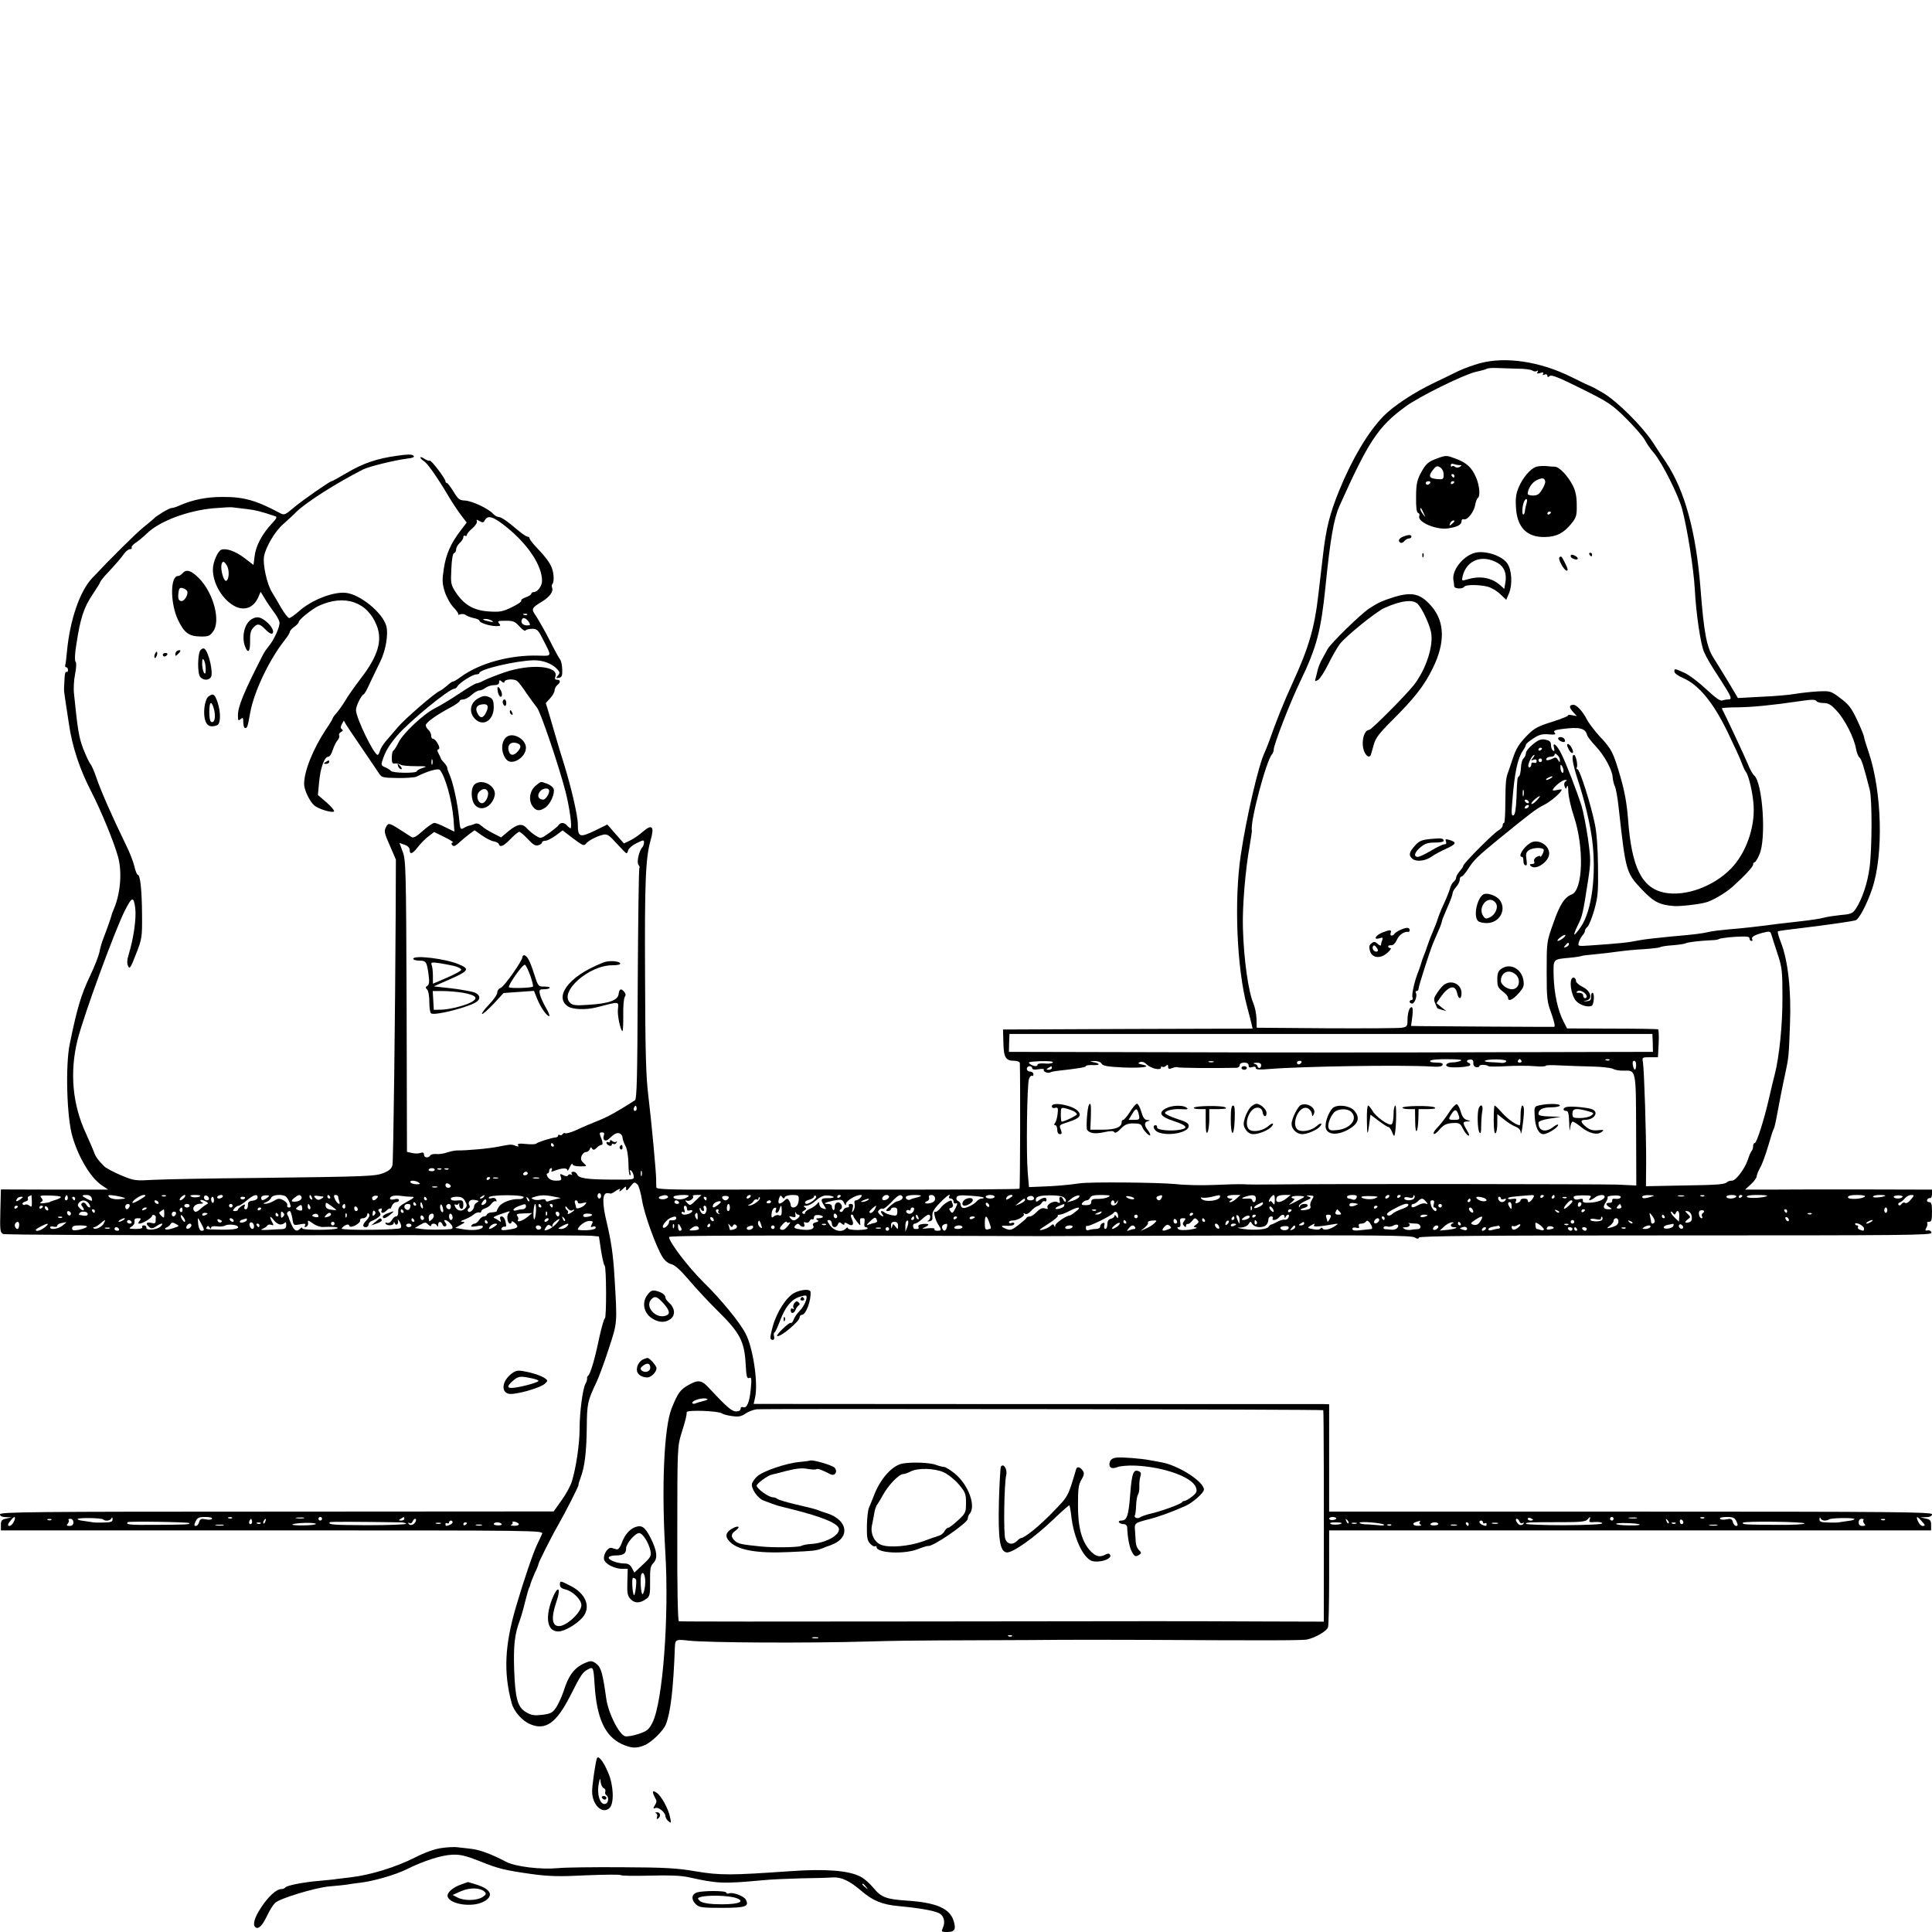 <?xml version="1.0" standalone="no"?>
<!DOCTYPE svg PUBLIC "-//W3C//DTD SVG 20010904//EN"
 "http://www.w3.org/TR/2001/REC-SVG-20010904/DTD/svg10.dtd">
<svg version="1.0" xmlns="http://www.w3.org/2000/svg"
 width="1080pt" height="1080pt" viewBox="0 0 1080 1080"
 preserveAspectRatio="xMidYMid meet">

<g transform="translate(0,1080) scale(0.1,-0.1)"
fill="#000000" stroke="none">
<path d="M8275 8770 c-38 -10 -92 -30 -120 -43 -27 -14 -89 -43 -136 -66 -114
-54 -229 -130 -286 -188 -86 -89 -174 -237 -246 -413 -53 -130 -74 -212 -91
-360 -9 -74 -21 -178 -27 -230 -21 -182 -54 -293 -143 -487 -50 -109 -90 -209
-132 -328 -8 -22 -19 -49 -24 -60 -34 -68 -104 -370 -134 -575 -38 -254 -22
-633 35 -846 12 -44 23 -89 26 -101 l5 -23 -698 -2 -697 -3 2 -75 c2 -83 13
-100 63 -100 15 0 28 -6 29 -12 3 -87 2 -699 -2 -703 -3 -3 -305 -5 -670 -5
-365 1 -820 1 -1011 0 -278 -1 -348 2 -349 12 -1 7 -1 27 -1 43 0 42 -25 313
-44 472 -13 102 -17 249 -18 655 -3 543 3 673 31 771 22 77 9 93 -43 48 -20
-18 -52 -40 -71 -49 l-35 -17 -47 53 -46 53 -71 -35 c-84 -40 -94 -36 -94 37
0 47 -37 207 -79 342 -11 33 -29 94 -41 135 -12 41 -30 103 -40 137 l-19 63
24 26 c14 15 25 35 25 44 0 10 7 23 15 30 20 16 19 30 -1 30 -11 0 -14 5 -10
16 24 62 -137 76 -285 25 -46 -16 -97 -36 -114 -45 -16 -9 -35 -16 -41 -16 -6
0 -49 -25 -95 -56 -46 -31 -109 -69 -139 -84 -66 -34 -179 -141 -203 -192 -10
-20 -22 -40 -27 -43 -6 -3 -10 -22 -10 -41 0 -28 4 -35 18 -32 9 1 24 -2 32
-7 8 -5 46 -8 85 -8 61 0 66 -1 38 -10 -18 -5 -33 -14 -33 -18 0 -13 -138 -11
-145 2 -4 5 -18 14 -32 20 -19 7 -23 14 -17 32 17 55 35 86 85 146 67 78 290
261 319 261 5 0 13 6 17 13 12 21 85 67 105 67 10 0 18 4 18 8 0 21 207 69
303 71 52 1 104 -19 132 -50 15 -16 16 -21 4 -35 -12 -14 -11 -16 6 -13 16 3
19 12 18 47 -1 24 -6 49 -13 57 -6 7 -32 55 -58 107 -26 51 -60 110 -74 132
-30 43 -29 46 35 85 40 25 62 55 53 76 -2 7 -2 16 1 19 12 11 10 61 -3 93 -12
30 -34 60 -97 126 -15 17 -27 34 -27 38 0 5 -5 9 -11 9 -6 0 -29 15 -50 33
-65 55 -97 77 -112 77 -7 0 -21 8 -31 18 -25 29 -118 72 -157 74 -30 1 -38 7
-64 50 -16 26 -33 48 -37 48 -4 0 -8 5 -8 10 0 15 -82 122 -88 115 -3 -3 -16
2 -29 10 -13 9 -23 12 -23 8 0 -5 8 -13 19 -20 20 -12 74 -89 136 -193 21 -36
53 -84 71 -108 l33 -43 -35 -46 c-54 -71 -81 -131 -93 -212 -10 -64 -9 -82 5
-128 9 -29 31 -69 49 -88 18 -18 30 -37 27 -40 -4 -3 1 -3 11 1 9 3 23 2 30
-4 6 -5 27 -13 44 -17 18 -3 33 -10 33 -15 0 -11 57 -30 93 -30 25 0 28 2 17
15 -11 13 -6 15 37 15 42 0 52 -4 77 -32 15 -17 31 -28 34 -22 4 5 21 9 37 9
26 0 34 -7 58 -55 53 -103 55 -97 -21 -95 -161 5 -332 -42 -439 -121 -17 -13
-36 -24 -41 -24 -5 0 -20 -11 -34 -24 -14 -12 -32 -25 -39 -28 -27 -10 -196
-157 -235 -203 -21 -25 -52 -60 -67 -78 -15 -18 -30 -42 -33 -54 -4 -13 -9
-23 -13 -23 -21 1 -121 207 -121 251 0 22 29 82 43 88 5 1 21 31 36 65 16 33
41 86 56 116 32 65 47 156 34 202 -21 74 -148 177 -227 184 -71 7 -192 -41
-261 -103 -24 -21 -48 -38 -54 -38 -7 0 -26 25 -44 55 -17 30 -41 71 -53 90
-27 43 -52 154 -44 200 9 51 61 140 106 179 21 19 56 50 76 71 58 55 221 159
372 236 31 16 179 52 244 60 35 4 45 9 37 17 -8 8 -33 8 -93 -1 -110 -15 -190
-42 -282 -97 -42 -25 -79 -45 -82 -45 -10 0 -161 -105 -211 -147 -51 -43 -54
-44 -80 -30 -131 70 -202 90 -320 89 -89 0 -164 -15 -240 -48 -17 -8 -37 -14
-45 -14 -12 0 -85 -44 -98 -59 -3 -3 -27 -24 -55 -46 -43 -34 -193 -183 -291
-288 -69 -74 -124 -236 -140 -412 -3 -33 -7 -66 -9 -72 -3 -7 0 -13 5 -13 6 0
10 -7 10 -16 0 -8 -4 -13 -9 -10 -5 3 -9 -11 -10 -32 -1 -20 -2 -46 -3 -57 -1
-11 2 -36 5 -55 3 -19 13 -84 22 -145 19 -131 60 -254 127 -384 52 -100 127
-283 148 -361 23 -84 14 -202 -23 -290 -6 -14 -12 -29 -13 -35 -4 -16 -25 -76
-44 -125 -10 -25 -21 -62 -24 -82 -4 -20 -27 -80 -52 -132 -51 -107 -73 -181
-114 -381 -25 -119 -17 -412 15 -519 34 -117 102 -230 164 -272 l36 -24 -300
0 -300 1 -3 -120 c-3 -107 -1 -121 15 -129 11 -5 680 -8 1633 -7 888 1 1634 0
1656 -3 l42 -4 12 -79 c7 -44 16 -82 20 -84 10 -6 11 -295 1 -295 -4 0 -18
-48 -31 -107 -25 -122 -50 -205 -63 -214 -4 -3 -7 -10 -5 -15 1 -5 -3 -18 -9
-29 -16 -28 -33 -161 -33 -253 0 -83 -20 -219 -43 -292 -7 -25 -33 -73 -58
-107 l-44 -62 -1547 -1 c-1369 0 -1548 -2 -1548 -15 0 -10 11 -15 33 -16 l32
-1 -30 -7 c-25 -5 -30 -11 -30 -36 l0 -30 1516 0 c1515 0 1517 0 1509 -20 -5
-11 -17 -38 -28 -60 -21 -43 -77 -208 -117 -345 -64 -217 -71 -369 -25 -540
12 -46 58 -99 103 -118 86 -37 147 5 225 159 60 118 68 131 100 148 28 15 30
11 36 -89 12 -186 58 -285 151 -329 52 -24 83 -26 128 -7 39 16 105 81 119
116 27 69 42 197 51 440 2 34 8 37 74 29 107 -12 664 -15 1008 -5 127 4 304 6
395 6 91 0 320 1 510 2 190 2 478 2 640 1 709 -4 880 -3 907 2 48 11 112 48
117 70 3 11 6 137 6 280 l0 260 1683 0 1682 0 0 30 c0 25 -5 31 -30 36 l-30 7
33 1 c21 1 32 6 32 16 0 13 -194 15 -1685 15 l-1685 0 0 300 0 300 -27 1 c-16
0 -740 0 -1609 0 l-1581 1 8 36 c18 80 -11 277 -53 357 -33 64 -138 192 -238
290 -82 81 -190 222 -190 250 0 7 320 9 1037 8 571 -2 1045 -3 1053 -3 8 0
474 2 1035 3 815 3 1024 1 1042 -10 16 -9 22 -10 25 -1 3 9 345 12 1437 12
1290 0 1431 1 1428 15 -1 9 -11 15 -21 13 -14 -3 -16 0 -7 16 6 11 7 22 4 26
-3 3 1 6 10 6 14 0 17 10 17 55 0 44 -3 55 -16 55 -9 0 -14 6 -11 13 2 6 10
11 16 10 6 -2 11 8 11 22 l0 25 -392 1 c-216 0 -451 0 -523 -1 l-130 0 33 30
c17 16 32 36 32 44 0 8 9 30 19 48 11 18 31 73 45 121 14 49 28 93 32 98 3 5
9 30 14 57 11 62 37 194 51 257 17 80 19 91 25 267 8 191 -11 360 -51 461 -12
31 -20 59 -16 61 3 2 51 9 106 15 159 19 314 41 329 47 19 7 63 91 91 174 65
191 56 545 -20 768 -14 40 -25 77 -25 83 0 6 -17 48 -38 93 -32 68 -47 88 -94
123 -54 41 -56 41 -126 38 -39 -2 -97 -9 -129 -14 -32 -6 -116 -13 -188 -16
l-130 -7 -53 89 c-29 48 -66 109 -83 135 -39 61 -54 142 -73 388 -25 319 -88
548 -193 706 -16 23 -50 74 -76 115 -62 92 -199 228 -278 274 -33 19 -62 35
-65 35 -2 0 -53 24 -113 54 -172 85 -364 114 -506 76z m210 -31 c39 0 75 -5
82 -11 7 -5 18 -6 24 -2 8 5 9 3 4 -6 -6 -9 -2 -10 15 -5 15 5 20 4 16 -4 -5
-7 -1 -9 8 -5 9 4 16 1 16 -6 0 -9 3 -10 13 -2 10 9 53 -9 178 -71 153 -76
170 -88 250 -167 47 -47 94 -101 104 -120 10 -19 33 -53 52 -74 44 -52 136
-235 156 -311 29 -107 65 -337 71 -448 7 -137 33 -311 52 -352 17 -38 37 -71
95 -160 58 -90 64 -105 40 -105 -11 0 -26 -3 -35 -6 -10 -4 -41 19 -90 65 -42
39 -96 80 -122 91 -55 24 -54 24 -54 5 0 -8 22 -24 50 -36 86 -37 167 -136
246 -298 36 -75 73 -154 80 -175 8 -22 18 -44 23 -50 17 -21 40 -121 44 -191
7 -124 -44 -265 -126 -350 -100 -102 -256 -158 -373 -135 -126 26 -183 140
-203 410 -7 89 -19 156 -42 235 -40 138 -49 157 -116 228 -29 32 -62 75 -72
95 -23 45 -57 82 -75 82 -25 0 -26 -14 -4 -38 l23 -25 -27 5 c-15 3 -26 2 -23
-2 2 -3 -38 -19 -88 -35 -75 -23 -100 -36 -133 -69 -52 -52 -69 -79 -89 -141
-9 -27 -19 -57 -22 -65 -15 -37 -17 -62 -18 -172 0 -65 -3 -118 -7 -118 -5 0
-8 -7 -8 -15 0 -8 -10 -19 -22 -26 -25 -12 -198 -186 -198 -198 0 -5 -9 -18
-20 -31 -11 -13 -20 -29 -20 -35 0 -7 -6 -18 -14 -24 -8 -7 -17 -23 -20 -37
-4 -14 -19 -53 -35 -87 -16 -34 -31 -73 -35 -87 -4 -14 -16 -43 -25 -65 -10
-22 -24 -58 -31 -80 -7 -22 -17 -49 -22 -60 -5 -12 -10 -27 -12 -35 -2 -8 -9
-28 -15 -45 -22 -52 -41 -134 -35 -150 3 -8 1 -15 -5 -15 -6 0 -11 -4 -11 -10
0 -5 6 -10 14 -10 15 0 30 45 21 60 -4 6 -1 10 4 10 6 0 11 6 11 13 0 15 61
204 80 252 7 17 21 49 31 72 11 24 19 47 19 52 0 5 14 39 30 76 17 37 30 73
30 81 0 8 9 24 20 36 11 12 20 30 20 40 0 10 4 18 10 18 5 0 22 19 37 43 33
51 52 69 164 161 187 152 215 174 259 196 39 19 100 72 100 86 0 2 -11 2 -25
-2 -14 -3 -25 -4 -25 -1 0 14 52 57 68 57 13 0 14 -2 4 -8 -8 -5 -10 -16 -6
-27 7 -18 8 -18 14 -1 3 11 7 -3 7 -30 1 -27 15 -90 32 -140 57 -173 50 -409
-13 -434 -40 -15 -67 -57 -103 -161 -37 -104 -37 -104 -37 -269 0 -153 2 -170
27 -237 17 -49 22 -73 14 -73 -16 -1 -689 3 -750 4 l-49 1 7 52 c4 33 3 53 -4
53 -13 0 -23 -33 -23 -76 0 -30 -4 -34 -31 -39 -18 -3 -207 -4 -422 -3 l-390
3 -1 50 c-1 28 -9 66 -17 85 -29 67 -54 248 -59 420 -4 120 14 332 38 463 7
43 13 81 12 85 -11 46 81 393 113 426 5 6 9 17 9 25 0 28 92 265 147 379 94
195 117 283 143 537 26 260 46 375 77 445 163 364 217 445 368 556 77 57 329
181 397 196 29 6 56 14 60 17 4 3 29 5 55 4 26 -1 80 -3 118 -4z m-7110 -784
c51 -6 85 -14 164 -41 11 -3 7 -13 -16 -37 -59 -63 -93 -128 -100 -188 l-6
-47 -51 39 c-50 38 -102 56 -129 46 -20 -8 -47 -70 -47 -110 0 -75 48 -161
114 -201 58 -35 114 -16 141 48 l12 28 23 -38 c13 -22 36 -55 50 -74 15 -19
29 -45 32 -56 6 -23 -31 -104 -62 -139 -9 -11 -24 -32 -31 -47 -105 -205 -139
-287 -139 -337 0 -29 2 -32 15 -21 13 11 15 8 15 -19 0 -17 5 -31 10 -31 12 0
14 4 29 88 22 118 106 294 192 403 16 20 29 41 29 47 0 5 11 18 25 28 14 10
25 22 25 27 0 13 72 71 111 90 145 67 273 23 325 -110 33 -85 7 -171 -91 -298
-30 -39 -68 -93 -84 -120 -17 -28 -40 -60 -51 -72 -11 -12 -20 -25 -20 -28 0
-3 -17 -32 -39 -64 -71 -108 -121 -231 -121 -304 0 -32 30 -95 56 -119 23 -20
101 -44 111 -34 4 4 -14 26 -41 50 l-49 42 7 74 c7 78 30 140 51 140 8 0 19
17 25 38 7 20 19 45 27 54 8 9 12 21 9 27 -4 5 1 14 10 19 11 6 13 11 5 16 -8
5 -8 13 0 28 l11 20 11 -20 c7 -11 48 -73 92 -137 44 -64 86 -127 94 -139 14
-22 22 -24 103 -25 48 -1 95 3 105 7 61 31 123 49 132 38 31 -38 67 -169 76
-273 l5 -72 -49 24 c-27 14 -55 25 -63 25 -8 0 -37 -20 -64 -44 -37 -33 -52
-42 -64 -35 -8 5 -28 18 -45 29 -77 50 -83 52 -95 31 -15 -28 -13 -35 22 -114
l31 -72 -1 -285 c-3 -582 -13 -1396 -18 -1422 -4 -19 -16 -31 -47 -44 -49 -20
-87 -21 -727 -29 -245 -2 -495 -7 -556 -10 -109 -6 -113 -6 -187 25 -42 18
-84 40 -94 50 -32 31 -51 57 -58 81 -5 13 -25 60 -45 104 -75 161 -91 341 -47
520 34 137 207 609 264 723 41 81 50 83 59 16 7 -58 -9 -168 -37 -261 -9 -28
-10 -48 -3 -63 9 -19 14 -11 44 66 34 87 35 93 34 224 -1 135 -10 220 -24 220
-4 0 -13 21 -19 48 -6 26 -27 79 -46 117 -81 167 -142 306 -167 380 -11 33
-26 67 -33 75 -7 8 -25 47 -40 85 -24 63 -31 107 -51 304 -4 30 -1 81 6 114 7
36 8 63 2 69 -5 5 -4 42 4 91 23 152 42 212 95 289 21 32 39 60 39 64 0 3 12
19 27 36 68 73 89 98 106 122 10 14 25 26 33 26 8 0 13 4 10 9 -3 5 7 17 22
27 15 9 43 33 62 51 71 70 229 129 375 142 50 4 97 7 105 5 8 -1 42 -5 75 -9z
m1461 -105 c119 -98 194 -213 194 -297 0 -29 -25 -63 -47 -63 -7 0 -13 -4 -13
-9 0 -5 -14 -14 -31 -20 -17 -6 -28 -14 -25 -19 3 -5 -21 -21 -54 -37 -52 -25
-66 -27 -129 -23 -85 6 -138 38 -184 108 -27 42 -28 50 -24 129 2 53 8 86 15
89 7 2 12 12 12 21 0 10 9 26 20 36 11 10 20 24 20 32 0 8 5 11 10 8 6 -3 10
-1 10 5 0 6 14 23 31 37 16 14 28 32 25 39 -4 11 -2 11 15 1 17 -10 22 -9 30
6 17 30 48 19 125 -43z m-1567 -213 c15 -27 11 -79 -5 -84 -13 -4 -32 62 -26
90 5 24 16 21 31 -6z m1678 -273 c-3 -3 -12 -4 -19 -1 -8 3 -5 6 6 6 11 1 17
-2 13 -5z m10 -42 c9 -16 8 -18 -11 -18 -24 1 -36 14 -29 32 6 16 25 9 40 -14z
m-207 8 c11 -8 7 -9 -15 -4 -37 8 -45 14 -19 14 10 0 26 -5 34 -10z m195 -408
c22 -31 47 -66 57 -78 19 -21 123 -328 159 -468 23 -89 39 -206 28 -206 -3 0
-12 7 -19 15 -15 18 -36 19 -47 3 -4 -7 -29 -27 -54 -45 -45 -32 -46 -32 -75
-14 -16 10 -38 28 -48 40 -27 30 -52 26 -102 -14 l-43 -36 -43 22 c-24 12 -53
30 -65 41 -15 14 -27 18 -40 12 -10 -4 -22 -8 -28 -9 -5 0 -20 -6 -31 -13 -21
-11 -22 -9 -28 56 -8 81 -33 196 -52 239 -8 17 -14 36 -14 41 0 6 -8 18 -17
28 -10 10 -18 20 -18 23 -1 3 -6 16 -13 28 -9 17 -9 22 0 25 14 5 -16 58 -32
58 -6 0 -10 8 -10 19 0 10 -7 24 -15 31 -8 7 -15 18 -15 26 0 14 57 56 138 99
28 15 52 32 52 37 0 4 9 8 19 8 11 0 32 11 47 25 15 14 34 25 43 25 9 0 25 7
35 15 11 8 32 15 48 15 19 0 28 5 28 16 0 14 3 14 15 4 9 -8 15 -8 15 -2 0 16
53 19 71 5 9 -7 33 -39 54 -71z m7210 -42 c3 -5 21 -10 39 -10 27 0 42 -9 73
-43 46 -49 98 -152 108 -212 4 -22 13 -45 20 -50 11 -9 23 -47 57 -180 14 -54
13 -331 -1 -435 -12 -88 -40 -172 -75 -227 -19 -29 -27 -33 -86 -38 -36 -4
-78 -10 -95 -15 -16 -5 -75 -14 -130 -20 -55 -6 -113 -13 -130 -15 -97 -13
-200 -25 -270 -30 -44 -4 -96 -10 -115 -15 -33 -8 -77 -14 -207 -25 -73 -7
-152 -16 -178 -21 -69 -14 -104 -17 -273 -29 -72 -5 -73 -5 -66 18 3 12 13 29
20 38 8 8 14 20 14 26 0 6 6 16 14 22 8 7 25 49 38 94 20 72 23 101 21 242 -1
101 -7 189 -18 240 -21 105 -84 305 -97 305 -5 0 -7 4 -4 9 8 13 -5 71 -15 71
-16 0 -9 -45 20 -136 39 -118 69 -246 81 -337 25 -192 -1 -399 -63 -488 -17
-26 -34 -45 -36 -43 -3 2 6 25 19 52 25 49 29 65 57 248 16 105 16 118 0 235
-10 68 -26 151 -36 184 -28 87 -86 237 -113 291 -25 51 -51 71 -41 33 4 -15 3
-20 -5 -15 -7 4 -12 18 -12 31 0 18 -7 25 -30 30 -24 5 -38 1 -70 -25 -22 -17
-40 -40 -40 -50 0 -9 -6 -23 -13 -29 -8 -6 -14 -30 -15 -53 -1 -23 -6 -44 -10
-47 -10 -7 -11 -8 -15 -125 -3 -63 -8 -91 -17 -94 -11 -4 -12 12 -6 79 12 157
29 238 58 281 10 14 18 30 18 35 0 5 18 20 41 35 32 21 50 26 86 23 35 -3 42
-1 34 9 -9 10 -1 15 35 20 103 14 136 6 146 -33 2 -8 22 -35 46 -60 51 -54 94
-134 97 -176 1 -17 7 -40 12 -50 6 -11 16 -67 22 -125 39 -351 41 -359 128
-451 67 -71 100 -88 183 -94 31 -2 126 8 170 19 38 8 113 52 155 89 68 61 115
112 115 124 0 7 4 13 8 13 5 0 17 19 27 43 40 88 18 406 -30 443 -7 6 -23 33
-33 60 -15 37 -131 285 -147 314 -2 3 38 6 88 6 84 1 194 12 337 33 80 12 98
12 105 1z m-1535 -264 c0 -3 -4 -8 -10 -11 -5 -3 -10 -1 -10 4 0 6 5 11 10 11
6 0 10 -2 10 -4z m100 -65 c-1 -14 -2 -14 -11 2 -8 13 -14 15 -29 7 -24 -13
-43 -13 -35 0 3 6 15 10 26 10 10 0 19 5 19 11 0 8 5 8 15 -1 8 -7 15 -20 15
-29z m-151 12 c-12 -15 -12 -16 4 -10 11 4 17 2 17 -8 0 -9 -6 -12 -15 -9 -9
4 -15 0 -15 -10 0 -9 -5 -16 -11 -16 -6 0 -8 9 -3 23 7 23 23 47 31 47 3 0 -1
-8 -8 -17z m-6152 -35 c-3 -7 -5 -2 -5 12 0 14 2 19 5 13 2 -7 2 -19 0 -25z
m6203 22 c0 -5 -4 -10 -10 -10 -5 0 -10 5 -10 10 0 6 5 10 10 10 6 0 10 -4 10
-10z m120 -57 c0 -25 -15 -12 -17 14 -1 19 1 22 8 12 5 -8 9 -20 9 -26z m-70
-43 c-8 -5 -19 -10 -25 -10 -5 0 -3 5 5 10 8 5 20 10 25 10 6 0 3 -5 -5 -10z
m-153 -97 c-3 -10 -5 -4 -5 12 0 17 2 24 5 18 2 -7 2 -21 0 -30z m73 -28 c-13
-14 -26 -22 -29 -19 -3 3 5 14 18 25 33 27 39 24 11 -6z m-45 -5 c3 -5 2 -10
-4 -10 -5 0 -13 5 -16 10 -3 6 -2 10 4 10 5 0 13 -4 16 -10z m0 -30 c-3 -5
-11 -10 -16 -10 -6 0 -7 5 -4 10 3 6 11 10 16 10 6 0 7 -4 4 -10z m-5786 -193
c14 -2 27 -9 29 -15 7 -21 26 -13 66 28 21 22 43 40 49 40 5 0 27 -18 48 -41
29 -31 42 -39 58 -34 12 3 21 11 21 16 0 5 8 9 18 9 10 0 36 13 58 29 l39 29
59 -45 c50 -38 61 -43 70 -31 13 18 60 43 98 52 22 5 33 -2 75 -49 28 -30 52
-55 55 -55 3 0 8 8 10 18 3 10 24 28 47 39 37 18 41 19 41 4 0 -9 -4 -21 -9
-27 -19 -20 -33 -84 -22 -98 6 -7 8 -15 5 -19 -3 -3 -7 -294 -9 -648 -2 -531
-5 -643 -16 -650 -103 -66 -149 -91 -206 -114 -38 -15 -92 -38 -121 -52 -29
-13 -57 -21 -62 -18 -5 3 -11 1 -15 -5 -4 -6 -11 -8 -16 -5 -5 4 -9 2 -9 -3 0
-5 -6 -9 -12 -10 -26 -2 -103 -27 -109 -34 -3 -5 -29 -6 -58 -3 -38 4 -50 2
-45 -7 5 -8 2 -9 -12 -4 -24 10 -27 10 -94 -3 -49 -11 -183 -23 -235 -22 -11
0 -36 -5 -55 -11 -19 -7 -47 -11 -62 -9 -14 1 -29 -2 -33 -8 -10 -17 -35 -13
-35 5 0 11 -6 14 -20 9 -11 -4 -33 -4 -48 0 l-27 6 -2 814 c-3 768 -4 817 -22
864 l-18 49 28 -10 c18 -6 29 -17 29 -29 0 -28 16 -23 45 15 15 19 41 46 59
60 l33 25 59 -29 c33 -16 53 -30 46 -30 -7 0 -10 -4 -7 -10 9 -15 19 -12 45
13 13 12 37 32 53 44 l30 22 41 -29 c23 -16 52 -31 65 -33z m7177 -627 c26
-78 28 -98 28 -245 1 -151 -18 -336 -44 -435 -5 -19 -19 -75 -30 -125 -28
-123 -70 -255 -81 -255 -5 0 -9 -8 -9 -18 0 -10 -4 -22 -9 -27 -5 -6 -14 -27
-20 -47 -17 -51 -67 -118 -89 -118 -10 0 -22 -3 -26 -7 -14 -14 -46 -17 -248
-20 l-207 -4 1 128 c1 154 -11 527 -18 566 -5 26 -4 27 39 27 l45 0 4 76 c2
42 0 78 -3 80 -4 2 -120 4 -258 4 l-251 1 -20 39 c-32 62 -52 156 -55 252 -2
99 -6 95 89 104 33 3 64 8 67 10 3 2 35 6 70 9 35 3 93 10 129 15 36 5 102 12
148 14 45 3 87 8 92 11 6 4 38 9 72 11 33 3 65 7 71 11 11 6 78 14 142 17 22
0 42 4 45 7 3 3 42 9 88 12 66 4 82 2 82 -9 0 -8 5 -14 11 -14 5 0 8 4 4 9 -7
13 11 24 60 37 37 9 41 9 47 -10 3 -12 19 -59 34 -106z m-1200 84 c-30 -21
-42 -17 -15 5 13 11 26 17 29 14 3 -2 -4 -11 -14 -19z m34 -33 c0 -5 -7 -12
-16 -15 -14 -5 -15 -4 -4 9 14 17 20 19 20 6z m469 -551 l1 -50 -893 -2 c-490
-2 -1300 -2 -1799 0 l-908 2 1 50 2 50 1797 0 1797 0 2 -50z m-1074 -100 c-11
-5 -32 -9 -47 -9 -30 -1 -45 -16 -24 -24 21 -8 114 -2 123 7 4 5 2 11 -4 13
-19 7 -16 19 6 20 13 1 18 -5 17 -19 -1 -13 6 -22 17 -24 9 -1 17 2 17 7 0 9
41 8 50 -1 3 -3 48 -3 100 0 52 3 123 3 158 0 34 -3 62 -2 62 2 0 4 37 5 83 2
45 -2 125 -5 177 -6 52 -1 105 -7 117 -13 12 -7 39 -11 60 -10 69 2 68 7 69
-335 l1 -307 -106 5 c-102 3 -1603 5 -1901 1 -80 -1 -165 -1 -190 1 -25 1 -99
-1 -165 -4 -66 -3 -163 -1 -215 5 -93 9 -476 13 -535 4 -61 -9 -142 -16 -211
-18 l-72 -3 -7 83 c-9 106 -4 490 7 521 4 13 12 21 16 18 5 -3 9 1 9 9 0 8 -9
15 -19 15 -10 0 -18 7 -18 15 0 8 7 15 15 15 8 0 15 -5 15 -11 0 -8 12 -10 35
-6 20 3 33 2 30 -3 -6 -10 23 -22 36 -15 4 3 23 7 41 9 116 13 158 20 158 26
0 5 18 7 40 6 42 -2 42 9 0 17 -21 4 -20 4 7 6 20 0 35 -5 41 -15 7 -12 32
-17 116 -21 109 -5 171 4 111 16 -24 5 -26 8 -12 14 11 4 24 0 37 -13 23 -23
80 -36 80 -18 0 6 3 8 7 5 3 -4 12 -2 20 4 10 9 13 8 13 -5 0 -12 5 -14 24 -6
13 5 26 6 29 4 4 -4 201 -6 330 -3 9 0 17 7 17 15 0 8 10 14 25 14 16 0 25 -6
25 -16 0 -11 6 -14 20 -9 12 4 20 2 20 -6 0 -8 20 -10 73 -5 184 15 739 24
909 14 40 -3 59 0 62 9 4 9 -6 13 -35 13 -24 0 -38 4 -34 10 3 6 47 10 98 9
61 0 85 -3 72 -9z m255 -1 c0 -8 -15 -13 -33 -10 -4 1 -25 2 -47 3 -63 2 -47
15 20 16 33 0 60 -4 60 -9z m85 1 c3 -5 -1 -10 -10 -10 -9 0 -13 5 -10 10 3 6
8 10 10 10 2 0 7 -4 10 -10z m492 4 c-3 -3 -12 -4 -19 -1 -8 3 -5 6 6 6 11 1
17 -2 13 -5z m-3112 -13 c-3 -6 -24 -8 -45 -6 -22 2 -40 -1 -40 -6 0 -13 -23
-11 -43 4 -14 10 -4 12 59 15 47 1 73 -1 69 -7z m898 2 c-7 -2 -19 -2 -25 0
-7 3 -2 5 12 5 14 0 19 -2 13 -5z m492 -3 c-3 -5 -10 -10 -16 -10 -5 0 -9 5
-9 10 0 6 7 10 16 10 8 0 12 -4 9 -10z m1871 -15 c-1 -32 -12 -32 -18 0 -3 16
-1 25 7 25 7 0 12 -11 11 -25z m-2096 0 c0 -8 -4 -15 -10 -15 -5 0 -10 4 -10
9 0 5 -8 12 -17 14 -11 3 -7 5 10 6 18 1 27 -4 27 -14z m-1170 -15 c0 -5 -8
-10 -17 -10 -15 0 -16 2 -3 10 19 12 20 12 20 0z m-2324 -237 c-10 -10 -19 5
-10 18 6 11 8 11 12 0 2 -7 1 -15 -2 -18z m-181 -142 c-7 -24 9 -35 27 -19 31
30 46 38 62 32 9 -3 16 -14 16 -23 0 -9 7 -29 16 -46 10 -18 16 -57 17 -97 0
-38 4 -68 9 -68 4 0 4 7 1 17 -4 10 -2 14 4 10 6 -4 13 -17 15 -29 4 -23 4
-23 -126 -22 -139 1 -181 7 -190 30 -3 8 -13 14 -21 14 -10 0 -13 -5 -9 -12 4
-6 3 -8 -4 -4 -6 3 -13 2 -17 -4 -4 -7 -13 -6 -27 1 -18 9 -19 8 -13 -10 6
-18 2 -21 -27 -21 -22 0 -37 7 -46 20 -7 12 -8 20 -2 20 5 0 10 7 10 15 0 8 5
15 11 15 5 0 7 -5 3 -12 -5 -8 -2 -9 12 -4 43 17 74 19 75 5 0 -8 7 0 14 16 8
17 14 24 15 18 0 -8 15 -13 42 -13 40 0 41 0 21 18 -15 13 -18 22 -12 40 5 12
15 22 24 22 9 0 18 7 22 16 4 12 8 13 13 3 6 -9 12 -8 25 4 9 10 21 17 27 17
10 0 8 17 -7 53 -5 12 -2 17 10 17 12 0 15 -5 10 -19z m-280 -51 c3 -5 1 -10
-4 -10 -6 0 -11 5 -11 10 0 6 2 10 4 10 3 0 8 -4 11 -10z m-665 -139 c0 -6 -9
-9 -19 -8 -11 0 -17 5 -15 9 7 11 34 10 34 -1z m37 3 c-3 -3 -12 -4 -19 -1 -8
3 -5 6 6 6 11 1 17 -2 13 -5z m40 0 c-3 -3 -12 -4 -19 -1 -8 3 -5 6 6 6 11 1
17 -2 13 -5z m1080 -36 c-3 -7 -5 -2 -5 12 0 14 2 19 5 13 2 -7 2 -19 0 -25z
m-637 12 c0 -5 -7 -10 -16 -10 -8 0 -12 5 -9 10 3 6 10 10 16 10 5 0 9 -4 9
-10z m-210 -24 c0 -3 -4 -8 -10 -11 -5 -3 -10 -1 -10 4 0 6 5 11 10 11 6 0 10
-2 10 -4z m43 -3 c-7 -2 -19 -2 -25 0 -7 3 -2 5 12 5 14 0 19 -2 13 -5z m230
0 c-7 -2 -21 -2 -30 0 -10 3 -4 5 12 5 17 0 24 -2 18 -5z m-673 -23 c12 -8 9
-10 -12 -10 -15 0 -30 5 -33 10 -8 13 25 13 45 0z m180 -21 c0 -5 -7 -9 -15
-9 -8 0 -15 7 -15 15 0 9 6 12 15 9 8 -4 15 -10 15 -15z m1044 9 c7 -7 18 -46
25 -87 12 -78 79 -262 115 -319 13 -20 32 -35 49 -39 19 -4 50 -32 97 -87 37
-44 111 -124 164 -176 121 -119 147 -168 154 -292 4 -73 7 -86 20 -81 13 6 14
-3 9 -60 -7 -76 -22 -111 -43 -103 -8 3 -14 -1 -14 -9 0 -9 -10 -15 -25 -15
-24 0 -52 24 -149 128 -43 48 -62 51 -117 20 -46 -26 -59 -43 -94 -129 -43
-106 -58 -438 -36 -804 22 -363 -14 -840 -72 -955 -20 -39 -30 -47 -78 -63
-29 -10 -63 -15 -74 -13 -34 9 -94 127 -106 210 -20 143 -29 175 -55 195 -20
16 -31 18 -51 10 -69 -26 -103 -68 -134 -167 -10 -29 -28 -68 -40 -87 -21 -30
-31 -35 -78 -41 -44 -5 -60 -3 -89 14 -49 28 -62 75 -68 242 -4 133 3 195 31
270 7 19 21 67 30 105 10 39 20 75 23 80 4 6 7 16 8 23 2 7 12 33 23 58 12 24
21 47 21 51 0 9 74 156 110 218 38 66 119 225 114 225 -2 0 3 17 11 38 23 61
33 139 35 279 1 137 4 151 55 258 13 28 44 111 68 186 48 147 48 137 32 399
-7 123 -18 200 -45 313 -24 100 -23 157 3 157 9 0 18 -1 20 -2 2 -2 16 5 31
16 16 10 25 13 22 7 -10 -16 0 -13 18 5 15 14 16 14 16 -2 0 -13 5 -11 21 10
23 30 26 31 43 14z m-1121 -15 c-7 -2 -19 -2 -25 0 -7 3 -2 5 12 5 14 0 19 -2
13 -5z m917 -48 c0 -8 -4 -15 -10 -15 -5 0 -10 7 -10 15 0 8 5 15 10 15 6 0
10 -7 10 -15z m-3182 -31 c1 -30 -1 -34 -13 -24 -8 6 -19 9 -24 6 -5 -4 -12
-2 -15 3 -3 5 4 11 15 14 12 3 18 10 15 15 -3 6 0 13 6 15 7 3 13 6 14 6 0 1
1 -15 2 -35z m162 25 c0 -4 -10 -10 -22 -14 -34 -11 -38 -12 -40 -15 -2 -1
-16 -4 -33 -6 -20 -2 -25 0 -16 6 12 7 12 11 2 24 -11 13 -5 14 48 13 34 -1
61 -4 61 -8z m36 -16 c-10 -10 -19 5 -10 18 6 11 8 11 12 0 2 -7 1 -15 -2 -18z
m137 8 c4 -17 2 -17 -24 -4 -35 18 -36 23 -5 23 15 0 26 -7 29 -19z m162 9
c35 -9 33 -11 -15 -14 -19 -1 -41 4 -48 11 -11 11 -9 13 10 12 13 -1 37 -5 53
-9z m110 -14 c-22 -14 -42 -23 -44 -20 -8 8 43 44 63 44 16 0 12 -6 -19 -24z
m142 18 c-3 -3 -12 -4 -19 -1 -8 3 -5 6 6 6 11 1 17 -2 13 -5z m103 -9 c-7 -8
-17 -15 -22 -15 -6 0 -5 7 2 15 7 8 17 15 22 15 6 0 5 -7 -2 -15z m90 11 c0
-9 -39 -13 -51 -5 -10 6 -4 9 19 9 17 0 32 -2 32 -4z m48 -14 c2 -7 -3 -12
-12 -12 -9 0 -16 7 -16 16 0 17 22 14 28 -4z m77 8 c-3 -5 -13 -10 -21 -10 -8
0 -12 5 -9 10 3 6 13 10 21 10 8 0 12 -4 9 -10z m195 -4 c0 -9 -12 -16 -27
-18 -22 -2 -28 -8 -27 -25 0 -13 -5 -23 -12 -23 -8 0 -11 6 -7 16 5 14 3 14
-16 3 -11 -8 -21 -17 -21 -21 0 -5 -7 -8 -16 -8 -14 0 -14 3 -4 15 7 8 18 15
24 15 6 0 27 14 46 30 38 32 60 38 60 16z m53 -2 c-23 -17 -33 -17 -33 0 0 8
10 14 25 14 23 0 24 -2 8 -14z m104 8 c6 -4 16 -20 22 -35 8 -22 8 -27 -4 -27
-8 0 -12 6 -9 13 2 7 -7 19 -21 27 -23 12 -30 12 -54 -3 -16 -9 -37 -17 -48
-16 -15 0 -14 2 5 9 12 5 25 16 28 25 6 16 60 21 81 7z m87 0 c8 -13 -7 -27
-31 -29 -27 -3 -29 5 -5 23 20 16 29 17 36 6z m60 -8 c3 -8 2 -12 -4 -9 -6 3
-10 10 -10 16 0 14 7 11 14 -7z m61 7 c6 -1 2 -6 -9 -12 -14 -9 -22 -8 -33 4
-15 14 -8 16 42 8z m40 -1 c3 -5 1 -10 -4 -10 -6 0 -11 5 -11 10 0 6 2 10 4
10 3 0 8 -4 11 -10z m45 1 c0 -5 3 -16 6 -25 10 -26 -10 -18 -23 9 -9 20 -8
25 3 25 8 0 14 -4 14 -9z m218 -8 c-6 -7 -14 -13 -19 -13 -5 0 -9 6 -9 13 0 7
9 13 19 13 15 0 17 -3 9 -13z m192 7 c21 0 17 -5 -25 -28 -42 -23 -50 -31 -49
-55 1 -16 -4 -27 -12 -27 -7 0 -18 -9 -24 -21 -7 -12 -18 -18 -26 -15 -9 3
-12 1 -9 -4 9 -14 45 -12 46 3 0 9 2 9 6 -1 7 -18 23 -4 17 16 -3 9 1 6 10 -8
9 -16 11 -28 5 -35 -11 -11 -329 -14 -329 -3 0 4 9 12 19 18 14 7 21 6 24 -3
6 -16 63 14 60 31 -2 7 6 12 16 12 11 0 21 8 23 18 2 12 6 13 11 5 5 -7 -1
-21 -13 -33 -24 -24 -26 -40 -5 -40 8 0 15 6 15 14 0 8 8 17 18 21 9 3 26 12
36 20 15 11 16 17 7 29 -9 11 -8 15 3 19 10 4 13 1 9 -9 -7 -19 12 -18 31 2 9
8 16 12 17 7 0 -4 4 2 9 15 5 12 16 22 25 22 8 0 15 5 15 11 0 7 -10 9 -25 5
-14 -4 -25 -2 -25 3 0 15 22 21 60 16 19 -3 46 -5 60 -5z m405 0 c-3 -5 -12
-10 -18 -10 -7 0 -6 4 3 10 19 12 23 12 15 0z m222 -3 c-2 -7 -15 -11 -28 -10
-38 2 -93 -18 -109 -41 -8 -12 -14 -23 -13 -26 1 -3 -11 -6 -25 -7 -15 0 -28
-6 -30 -12 -2 -6 -10 -11 -18 -11 -7 0 -19 -9 -26 -20 -7 -11 -18 -20 -25 -20
-6 0 -15 -5 -18 -11 -5 -7 5 -8 30 -3 28 5 37 4 33 -6 -5 -15 -59 -21 -113
-11 l-40 7 30 17 c25 13 27 16 10 17 -14 1 -11 5 12 13 18 7 41 19 51 28 10 8
23 14 30 11 7 -2 12 1 12 6 0 6 10 14 23 18 12 4 28 15 35 26 7 10 18 16 23
13 5 -3 6 0 3 8 -3 9 -13 13 -26 9 -13 -3 -19 -1 -15 5 10 16 200 15 194 0z
m168 4 l40 -8 -30 -7 c-16 -4 -36 -9 -42 -12 -7 -2 -13 1 -13 7 0 5 -11 7 -25
3 -14 -3 -33 -3 -42 1 -16 7 -15 9 7 15 33 10 56 11 105 1z m639 0 c3 -5 -6
-11 -19 -14 -27 -5 -44 8 -23 16 21 8 36 8 42 -2z m116 4 c0 -3 -11 -10 -24
-15 -27 -10 -69 -2 -60 11 5 9 84 13 84 4z m39 -26 c-30 -29 -32 -30 -48 -13
-13 14 -13 16 -1 12 16 -6 43 16 33 26 -4 3 6 6 21 6 l27 0 -32 -31z m184 14
c-3 -7 -11 -13 -18 -13 -7 0 -15 6 -18 13 -3 7 4 12 18 12 14 0 21 -5 18 -12z
m122 7 c-3 -5 -11 -10 -16 -10 -6 0 -7 5 -4 10 3 6 11 10 16 10 6 0 7 -4 4
-10z m192 -2 c2 6 21 12 42 12 32 0 37 -3 36 -22 0 -29 -12 -48 -31 -48 -8 0
-14 6 -14 13 0 6 -4 19 -10 27 -7 12 -12 12 -29 -5 -25 -22 -36 -15 -26 16 6
17 9 19 17 8 7 -11 11 -11 15 -1z m159 -19 c-26 -20 -46 -25 -46 -10 0 5 11
12 25 15 14 4 25 11 25 17 0 6 5 7 10 4 6 -4 1 -15 -14 -26z m114 19 c0 -4
-14 -6 -30 -6 -40 1 -46 -6 -26 -37 18 -27 17 -28 -8 -19 -9 3 -16 14 -16 23
-1 14 -2 14 -13 1 -7 -8 -24 -21 -39 -27 -16 -7 -28 -17 -28 -23 0 -6 -5 -8
-11 -4 -8 4 -6 10 6 17 14 8 15 11 4 18 -10 6 -8 9 8 9 13 0 37 13 55 30 24
21 42 29 65 27 18 -1 33 -5 33 -9z m40 8 c0 -3 -4 -8 -10 -11 -5 -3 -10 -1
-10 4 0 6 5 11 10 11 6 0 10 -2 10 -4z m110 -11 c-7 -8 -18 -15 -25 -15 -8 0
-11 -8 -8 -19 3 -11 0 -28 -6 -38 -10 -15 -10 -14 -5 10 5 21 3 27 -11 27 -9
0 -13 -4 -10 -10 3 -5 -1 -10 -10 -10 -8 0 -18 -7 -21 -15 -4 -8 -11 -12 -16
-9 -7 4 -6 9 1 14 17 10 2 42 -18 38 -9 -2 -16 -13 -15 -25 0 -12 -3 -20 -8
-17 -4 3 -8 12 -8 20 0 8 -9 14 -22 14 -33 0 -16 9 34 19 42 7 47 6 56 -13 8
-16 11 -17 11 -5 1 16 53 48 80 49 11 0 11 -3 1 -15z m160 5 c0 -12 -28 -25
-36 -17 -9 9 6 27 22 27 8 0 14 -5 14 -10z m75 1 c6 -10 -11 -24 -32 -27 -6
-1 -24 -14 -40 -28 -22 -21 -24 -26 -10 -26 9 0 17 5 17 10 0 6 9 10 19 10 14
0 18 -7 17 -24 -1 -22 -5 -24 -31 -19 -16 3 -34 10 -39 14 -17 15 -29 10 -16
-6 15 -18 4 -20 -14 -2 -10 10 -10 15 -1 24 7 7 16 9 19 6 4 -4 24 12 47 35
40 43 53 49 64 33z m103 4 c-3 -3 -15 -7 -27 -10 -11 -2 -26 -7 -31 -10 -13
-8 -32 4 -25 16 4 5 25 9 47 9 23 0 39 -2 36 -5z m79 -14 c1 -13 -7 -21 -24
-26 -29 -7 -44 1 -20 11 9 3 13 12 10 20 -3 9 2 14 14 14 11 0 19 -8 20 -19z
m78 9 c-3 -5 1 -10 9 -10 9 0 16 -7 16 -16 0 -9 6 -14 13 -11 10 4 10 -3 -2
-27 -14 -28 -18 -31 -28 -17 -9 13 -9 17 3 19 9 2 13 10 10 19 -3 8 -6 16 -6
18 0 13 -43 -12 -61 -36 -12 -16 -26 -26 -31 -23 -13 8 -1 -45 17 -72 20 -30
19 -34 -6 -34 -11 0 -18 4 -15 9 4 5 -13 7 -36 5 -35 -4 -39 -3 -20 5 31 14
28 22 -8 19 -20 -2 -29 -7 -26 -15 3 -7 1 -13 -4 -13 -6 0 -13 0 -17 0 -4 0
-8 6 -9 15 -1 8 3 15 10 15 7 0 25 11 40 25 15 14 31 25 37 25 13 0 11 -27 -3
-34 -7 -3 -4 -5 7 -3 15 2 19 9 17 29 -2 20 7 38 40 72 39 41 68 61 53 36z
m193 -4 c3 -3 -2 -6 -10 -6 -9 0 -21 -7 -28 -15 -17 -20 -63 -42 -78 -37 -7 2
-12 10 -12 18 0 8 -6 17 -14 20 -8 3 -12 12 -9 20 4 12 20 14 75 10 38 -2 72
-7 76 -10z m62 4 c0 -5 -11 -10 -25 -10 -14 0 -25 5 -25 10 0 6 11 10 25 10
14 0 25 -4 25 -10z m100 5 c0 -2 -9 -9 -20 -15 -16 -9 -18 -8 -14 5 5 13 34
22 34 10z m120 -16 c0 -5 -9 -9 -20 -9 -22 0 -27 16 -7 23 15 5 27 -1 27 -14z
m171 4 c7 -7 9 -16 6 -20 -4 -3 -9 2 -13 11 -9 23 -27 20 -21 -4 4 -16 2 -18
-12 -10 -21 11 -65 -15 -55 -32 4 -6 -1 -8 -15 -3 -15 4 -27 -1 -45 -19 -13
-14 -30 -26 -39 -26 -8 0 -17 -3 -19 -8 -1 -4 -22 -22 -45 -40 -35 -27 -45
-31 -67 -22 -30 11 -34 20 -8 18 32 -2 52 2 52 12 0 5 -7 7 -15 4 -8 -4 -15
-2 -15 4 0 5 8 9 18 9 26 -1 72 24 65 36 -4 6 -1 7 7 2 7 -5 20 1 34 16 11 13
28 25 36 27 8 2 19 10 23 18 5 8 12 12 18 9 5 -4 9 1 9 9 0 16 -22 13 -47 -7
-9 -7 -13 -5 -13 6 0 19 20 25 92 25 37 -1 62 -6 69 -15z m77 1 c-7 -6 -24
-15 -38 -18 l-25 -7 22 19 c24 21 63 28 41 6z m168 5 c-10 -6 -36 -11 -57 -11
-31 1 -39 -3 -39 -17 0 -13 -8 -18 -30 -18 -24 0 -27 3 -19 14 6 7 17 13 24
13 7 0 15 7 19 15 4 11 21 15 63 15 47 -1 54 -3 39 -11z m144 -9 c0 -10 -38
-1 -45 10 -2 4 7 5 20 2 14 -2 25 -8 25 -12z m154 5 c-7 -17 -20 -20 -28 -6
-4 5 0 12 6 14 23 9 28 7 22 -8z m326 7 c0 -26 -91 -35 -106 -11 -3 5 1 7 8 4
7 -2 29 0 48 4 48 12 50 12 50 3z m92 -12 c-12 -11 -27 -20 -34 -20 -9 0 -9 3
2 10 13 8 12 10 -2 10 -10 0 -18 5 -18 10 0 6 17 10 37 10 l37 0 -22 -20z
m108 0 c0 -11 -4 -20 -10 -20 -5 0 -10 5 -10 11 0 6 -10 10 -22 9 -37 -3 -45
1 -18 10 44 14 60 11 60 -10z m106 -10 c-1 -27 -2 -28 -13 -13 -7 9 -13 13
-13 8 0 -4 -3 -6 -6 -2 -6 6 16 36 27 37 3 0 6 -14 5 -30z m64 10 c-36 -28
-65 -25 -53 6 3 9 19 14 42 14 l36 0 -25 -20z m100 10 c0 -3 -22 -15 -48 -28
-42 -21 -44 -21 -22 -3 14 11 19 21 13 21 -7 0 -13 3 -13 8 0 4 16 7 35 7 19
0 35 -2 35 -5z m44 -16 c-8 -12 -12 -28 -9 -36 4 -11 -2 -17 -22 -21 -34 -6
-46 1 -15 10 12 3 22 9 22 14 0 14 -38 11 -43 -3 -4 -10 -6 -10 -6 0 -1 7 16
20 37 29 33 14 35 17 17 24 -17 7 -16 7 6 6 25 -1 26 -3 13 -23z m249 10 c-3
-8 -12 -13 -20 -10 -8 3 -19 6 -24 6 -5 0 -9 5 -9 10 0 6 13 10 30 10 22 0 28
-4 23 -16z m117 6 c3 -1 -4 -5 -16 -10 -22 -8 -74 -2 -74 9 0 6 73 7 90 1z
m65 0 c-3 -5 -11 -10 -16 -10 -6 0 -7 5 -4 10 3 6 11 10 16 10 6 0 7 -4 4 -10z
m65 6 c0 -3 -4 -8 -10 -11 -5 -3 -10 -1 -10 4 0 6 5 11 10 11 6 0 10 -2 10 -4z
m75 -15 c-8 -14 -55 -14 -55 0 0 7 10 9 25 5 16 -4 25 -2 25 5 0 7 3 10 6 6 3
-3 3 -10 -1 -16z m663 -1 c-14 -21 -28 -27 -28 -10 0 6 -9 10 -20 10 -11 0
-20 -4 -20 -9 0 -5 -7 -12 -16 -15 -12 -5 -15 -2 -10 10 5 13 1 15 -19 12 -14
-3 -25 -2 -25 3 0 7 13 9 113 17 36 3 37 2 25 -18z m62 16 c0 -3 -4 -8 -10
-11 -5 -3 -10 -1 -10 4 0 6 5 11 10 11 6 0 10 -2 10 -4z m60 -6 c0 -5 -5 -10
-11 -10 -5 0 -7 5 -4 10 3 6 8 10 11 10 2 0 4 -4 4 -10z m199 -6 c-15 -18 1
-17 25 1 22 17 56 20 56 5 0 -16 -39 -31 -83 -33 -31 -2 -41 2 -39 12 2 10 -4
12 -22 7 -15 -4 -26 -1 -29 8 -4 10 8 13 49 14 46 0 53 -2 43 -14z m171 6 c0
-10 -14 -14 -38 -11 -7 1 -11 -4 -10 -11 2 -7 -5 -12 -14 -12 -10 1 -18 -2
-18 -7 0 -4 8 -13 18 -18 15 -9 15 -10 -4 -11 -31 0 -36 11 -19 37 9 13 14 27
11 31 -2 4 14 8 35 9 21 2 39 -2 39 -7z m170 0 c-36 -11 -50 -11 -50 0 0 6 17
10 38 9 33 -1 34 -2 12 -9z m183 3 c-7 -2 -21 -2 -30 0 -10 3 -4 5 12 5 17 0
24 -2 18 -5z m114 1 c-3 -3 -12 -4 -19 -1 -8 3 -5 6 6 6 11 1 17 -2 13 -5z
m178 -4 c-3 -5 -17 -10 -31 -10 -13 0 -24 5 -24 10 0 6 14 10 31 10 17 0 28
-4 24 -10z m35 6 c0 -3 -4 -8 -10 -11 -5 -3 -10 -1 -10 4 0 6 5 11 10 11 6 0
10 -2 10 -4z m138 -1 c-11 -11 -106 -16 -113 -6 -4 7 15 11 56 11 34 0 60 -2
57 -5z m547 -4 c-17 -15 -95 -18 -95 -4 0 9 16 13 52 13 31 0 48 -4 43 -9z
m114 5 c-11 -9 -69 -14 -69 -6 0 6 17 10 37 10 20 0 34 -2 32 -4z m96 -7 c-8
-11 -42 -12 -49 -1 -3 5 8 9 25 10 16 0 27 -4 24 -9z m54 -6 c-20 -25 -32 -33
-42 -26 -5 3 -13 -1 -18 -8 -4 -7 -12 -10 -16 -5 -4 5 -2 11 6 14 7 2 21 13
29 23 9 11 25 19 35 19 17 0 18 -2 6 -17z m-10575 -7 c-21 -15 -30 -14 -19 3
3 6 14 11 23 11 13 0 13 -2 -4 -14z m306 4 c0 -5 -2 -10 -4 -10 -3 0 -8 5 -11
10 -3 6 -1 10 4 10 6 0 11 -4 11 -10z m776 -9 c0 -11 -4 -17 -8 -15 -4 3 -8
12 -8 20 0 8 4 14 8 14 4 0 8 -9 8 -19z m174 15 c0 -11 -19 -15 -25 -6 -3 5 1
10 9 10 9 0 16 -2 16 -4z m1015 -6 c3 -5 1 -10 -4 -10 -6 0 -11 5 -11 10 0 6
2 10 4 10 3 0 8 -4 11 -10z m215 -15 c12 -22 12 -28 -3 -43 -19 -18 -46 -9
-55 18 -3 7 0 10 6 6 6 -3 13 0 16 6 3 7 4 4 3 -6 -1 -10 4 -21 11 -23 7 -3
12 5 12 22 0 21 -4 26 -22 25 -36 -3 -48 -1 -48 10 0 6 15 10 33 10 26 0 37
-6 47 -25z m358 0 c-3 -3 -9 2 -12 12 -6 14 -5 15 5 6 7 -7 10 -15 7 -18z
m992 15 c0 -5 -2 -10 -4 -10 -3 0 -8 5 -11 10 -3 6 -1 10 4 10 6 0 11 -4 11
-10z m280 -20 c-14 -11 -32 -19 -40 -19 -13 1 -13 1 0 6 8 3 19 12 23 20 5 7
12 11 18 8 5 -4 9 -1 9 6 0 7 3 9 7 5 4 -4 -3 -16 -17 -26z m4064 24 c23 -9
20 -21 -4 -19 -26 2 -52 25 -28 25 9 0 23 -3 32 -6z m96 -4 c0 -5 7 -6 17 -3
11 4 14 3 9 -5 -10 -17 -33 -15 -40 3 -3 8 -1 15 4 15 6 0 10 -4 10 -10z m367
4 c-3 -3 -12 -4 -19 -1 -8 3 -5 6 6 6 11 1 17 -2 13 -5z m-7605 -38 c-9 -5
-26 -18 -36 -28 -13 -11 -23 -15 -29 -9 -17 17 1 41 30 42 15 0 22 3 16 6 -7
2 -13 8 -13 13 0 4 11 3 24 -3 22 -11 23 -13 8 -21z m1514 12 c-9 -5 -16 -15
-16 -22 0 -19 -27 -40 -34 -27 -4 5 -2 12 4 16 6 4 8 11 4 16 -12 20 4 37 31
31 23 -4 25 -6 11 -14z m43 -9 c-19 -12 -24 -2 -8 17 9 11 14 13 17 4 3 -7 -2
-16 -9 -21z m2141 21 c-8 -5 -22 -9 -30 -9 -10 0 -8 3 5 9 27 12 43 12 25 0z
m880 2 c0 -5 -12 -14 -27 -21 l-28 -11 24 20 c26 22 31 24 31 12z m2241 -9
c12 -14 12 -16 -2 -11 -8 3 -26 0 -40 -8 -29 -16 -39 -17 -39 -4 0 6 5 10 11
10 6 0 17 7 25 15 20 19 28 19 45 -2z m249 7 c0 -5 -5 -10 -11 -10 -5 0 -7 5
-4 10 3 6 8 10 11 10 2 0 4 -4 4 -10z m-7722 -20 c7 -11 8 -20 3 -20 -6 0 -14
7 -19 16 -5 10 -15 14 -21 10 -9 -6 -9 -11 0 -22 17 -21 4 -28 -15 -8 -13 12
-14 19 -5 30 16 20 42 17 57 -6z m387 10 c3 -5 2 -10 -4 -10 -5 0 -13 5 -16
10 -3 6 -2 10 4 10 5 0 13 -4 16 -10z m2345 -1 c0 -7 10 -9 27 -4 22 5 25 4
14 -8 -13 -17 -51 -29 -51 -17 0 5 -3 15 -6 24 -3 9 -1 16 5 16 6 0 11 -5 11
-11z m565 1 c3 -5 -1 -10 -9 -10 -9 0 -16 5 -16 10 0 6 4 10 9 10 6 0 13 -4
16 -10z m219 -15 c-24 -19 -35 -19 -28 -1 5 14 34 26 43 19 3 -2 -4 -10 -15
-18z m296 17 c0 -5 -7 -9 -15 -9 -8 0 -12 4 -9 9 3 4 9 8 15 8 5 0 9 -4 9 -8z
m1920 -4 c0 -9 4 -8 11 2 9 13 10 13 6 0 -5 -21 -37 -26 -37 -6 0 9 5 16 10
16 6 0 10 -6 10 -12z m1785 -8 c-4 -11 -2 -20 4 -20 6 0 11 -5 11 -11 0 -21
-24 -2 -31 24 -6 20 -4 27 8 27 10 0 12 -6 8 -20z m775 15 c0 -9 -42 -47 -47
-42 -6 6 28 47 39 47 5 0 8 -2 8 -5z m-6910 -49 c0 -1 -13 -1 -30 2 -22 3 -30
10 -30 24 0 19 1 19 30 -2 17 -12 30 -23 30 -24z m445 34 c3 -5 1 -10 -4 -10
-6 0 -11 5 -11 10 0 6 2 10 4 10 3 0 8 -4 11 -10z m38 -10 c3 -11 1 -18 -4
-14 -5 3 -9 12 -9 20 0 20 7 17 13 -6z m3167 -1 c0 -6 -4 -7 -10 -4 -5 3 -10
11 -10 16 0 6 5 7 10 4 6 -3 10 -11 10 -16z m1530 13 c0 -5 -11 -14 -25 -20
-31 -14 -33 1 -2 16 28 14 27 13 27 4z m530 -2 c3 -1 -4 -5 -15 -9 -22 -9 -38
-4 -30 9 4 7 22 7 45 0z m248 -28 c-23 -8 -48 -20 -55 -28 -8 -8 -19 -11 -25
-8 -13 8 -2 18 57 48 35 17 52 21 57 13 4 -7 -8 -16 -34 -25z m612 16 c0 -19
-2 -20 -10 -8 -13 19 -13 30 0 30 6 0 10 -10 10 -22z m390 13 c0 -6 -4 -13
-10 -16 -5 -3 -10 1 -10 9 0 9 5 16 10 16 6 0 10 -4 10 -9z m-8116 -16 c-4 -8
-10 -15 -15 -15 -5 0 -9 7 -9 15 0 8 7 15 15 15 9 0 12 -6 9 -15z m336 5 c0
-5 -7 -10 -15 -10 -8 0 -15 5 -15 10 0 6 7 10 15 10 8 0 15 -4 15 -10z m240 0
c0 -5 -4 -10 -10 -10 -5 0 -10 5 -10 10 0 6 5 10 10 10 6 0 10 -4 10 -10z
m387 -26 c-2 -2 -12 -2 -21 2 -15 6 -15 7 1 20 15 11 19 10 21 -2 2 -9 2 -18
-1 -20z m47 21 c3 -8 1 -15 -4 -15 -6 0 -10 7 -10 15 0 8 2 15 4 15 2 0 6 -7
10 -15z m196 -1 c0 -8 -5 -12 -10 -9 -6 4 -8 11 -5 16 9 14 15 11 15 -7z m363
-3 c-3 -12 -11 -17 -19 -14 -21 8 -17 33 5 33 14 0 18 -5 14 -19z m184 -12 c2
-12 -1 -18 -7 -14 -5 3 -10 16 -10 27 0 26 13 16 17 -13z m43 16 c0 -8 -4 -15
-9 -15 -13 0 -22 16 -14 24 11 11 23 6 23 -9z m420 0 c0 -8 -9 -15 -19 -15
-11 0 -26 -3 -35 -6 -9 -3 -16 -2 -16 3 0 5 12 14 28 20 38 15 42 15 42 -2z
m56 -25 c-4 -57 -16 -63 -14 -7 1 26 6 47 9 47 4 0 6 -18 5 -40z m29 30 c3 -5
1 -10 -4 -10 -6 0 -11 5 -11 10 0 6 2 10 4 10 3 0 8 -4 11 -10z m65 0 c0 -5
-2 -10 -4 -10 -3 0 -8 5 -11 10 -3 6 -1 10 4 10 6 0 11 -4 11 -10z m990 -10
c0 -11 -4 -20 -9 -20 -6 0 -9 9 -8 20 1 11 5 20 9 20 4 0 8 -9 8 -20z m1868 8
c-4 -11 -48 -23 -48 -13 0 3 10 10 23 15 29 12 29 12 25 -2z m2112 2 c0 -5 -4
-10 -10 -10 -5 0 -10 5 -10 10 0 6 5 10 10 10 6 0 10 -4 10 -10z m1003 -3 c3
-7 -3 -13 -14 -13 -13 0 -15 3 -7 13 6 7 12 13 13 13 2 0 5 -6 8 -13z m-8963
-1 c0 -3 -4 -8 -10 -11 -5 -3 -10 -1 -10 4 0 6 5 11 10 11 6 0 10 -2 10 -4z
m140 0 c0 -3 -4 -8 -10 -11 -5 -3 -10 -1 -10 4 0 6 5 11 10 11 6 0 10 -2 10
-4z m30 -17 c0 -6 -4 -7 -10 -4 -5 3 -10 11 -10 16 0 6 5 7 10 4 6 -3 10 -11
10 -16z m1730 0 c0 -5 -4 -9 -10 -9 -5 0 -10 7 -10 16 0 8 5 12 10 9 6 -3 10
-10 10 -16z m1198 -5 c7 4 12 5 12 2 0 -3 -10 -10 -21 -17 -13 -7 -19 -7 -15
-1 3 6 2 13 -4 17 -5 3 -10 11 -10 18 0 6 6 3 13 -8 8 -10 19 -15 25 -11z
m642 10 c0 -10 6 -14 15 -10 8 3 15 1 15 -3 0 -10 -24 -21 -46 -21 -8 0 -14 5
-14 11 0 5 5 7 11 3 8 -4 9 0 4 15 -4 12 -2 21 4 21 6 0 11 -7 11 -16z m110
-3 c0 -11 -5 -23 -11 -27 -11 -7 -29 13 -28 31 0 6 3 4 6 -2 2 -7 9 -13 14
-13 4 0 6 7 3 15 -4 8 -1 15 5 15 6 0 11 -9 11 -19z m420 -11 c0 -22 -4 -28
-15 -24 -8 4 -22 1 -30 -6 -11 -10 -14 -7 -12 16 1 15 9 30 16 32 10 3 12 0 8
-12 -4 -9 -2 -16 4 -16 6 0 13 9 16 20 8 29 13 25 13 -10z m520 10 c-10 -19
-30 -28 -30 -14 0 6 30 33 38 34 1 0 -2 -9 -8 -20z m2107 -2 c-3 -8 -6 -5 -6
6 -1 11 2 17 5 13 3 -3 4 -12 1 -19z m123 -11 c0 -4 -6 -2 -14 5 -8 7 -12 17
-9 22 5 8 23 -12 23 -27z m580 29 c0 -3 -4 -8 -10 -11 -5 -3 -10 -1 -10 4 0 6
5 11 10 11 6 0 10 -2 10 -4z m-6880 -10 c0 -2 -7 -7 -16 -10 -8 -3 -12 -2 -9
4 6 10 25 14 25 6z m200 -12 c0 -8 -5 -12 -10 -9 -6 4 -8 11 -5 16 9 14 15 11
15 -7z m440 12 c0 -3 -4 -8 -10 -11 -5 -3 -10 -1 -10 4 0 6 5 11 10 11 6 0 10
-2 10 -4z m3650 -3 c-1 -19 -18 -33 -33 -27 -9 3 -14 10 -11 15 3 5 10 7 15 4
5 -4 9 -1 9 4 0 6 5 11 10 11 6 0 10 -3 10 -7z m904 -15 c-16 -13 -31 -23 -35
-23 -18 0 -79 -42 -80 -55 0 -11 -2 -11 -6 -2 -4 11 -8 10 -22 -2 -9 -8 -29
-17 -46 -21 -23 -5 -15 2 32 32 35 22 60 43 56 46 -3 4 1 7 10 7 10 0 34 9 54
20 51 27 73 25 37 -2z m2220 6 c4 -10 1 -14 -6 -12 -15 5 -23 28 -10 28 5 0
13 -7 16 -16z m2316 1 c0 -8 -4 -15 -8 -15 -5 0 -9 7 -9 15 0 8 4 15 9 15 4 0
8 -7 8 -15z m-10020 -5 c0 -5 -2 -10 -4 -10 -3 0 -8 5 -11 10 -3 6 -1 10 4 10
6 0 11 -4 11 -10z m388 -16 c0 -24 -2 -25 -17 -10 -14 15 -14 18 -1 26 8 5 16
10 16 10 1 0 2 -12 2 -26z m1175 -5 c-9 -9 -12 -7 -10 9 1 14 5 18 11 12 7 -7
6 -14 -1 -21z m162 21 c3 -5 1 -10 -4 -10 -6 0 -11 5 -11 10 0 6 2 10 4 10 3
0 8 -4 11 -10z m1761 1 c-4 -5 -1 -12 4 -14 6 -3 5 -4 -2 -3 -15 3 -23 26 -8
26 6 0 9 -4 6 -9z m445 -21 c15 0 10 -14 -9 -26 -13 -9 -21 -8 -32 4 -12 14
-11 15 8 10 18 -5 21 -2 18 15 -2 12 -1 16 1 10 3 -7 9 -13 14 -13z m1666 24
c-3 -3 -12 -4 -19 -1 -8 3 -5 6 6 6 11 1 17 -2 13 -5z m1093 2 c0 -3 -4 -8
-10 -11 -5 -3 -10 -1 -10 4 0 6 5 11 10 11 6 0 10 -2 10 -4z m270 -11 c10 -13
9 -15 -8 -15 -15 0 -20 5 -16 15 4 8 7 15 9 15 1 0 8 -7 15 -15z m1225 -3 c-3
-3 -11 0 -18 7 -9 10 -8 11 6 5 10 -3 15 -9 12 -12z m145 14 c0 -3 -4 -8 -10
-11 -5 -3 -10 -1 -10 4 0 6 5 11 10 11 6 0 10 -2 10 -4z m660 -16 c-7 -4 -9
-13 -6 -19 4 -6 3 -11 -2 -11 -14 0 -22 38 -8 43 17 6 30 -4 16 -13z m470 10
c0 -5 -2 -10 -4 -10 -3 0 -8 5 -11 10 -3 6 -1 10 4 10 6 0 11 -4 11 -10z
m-9595 -9 c3 -5 1 -12 -4 -15 -5 -3 -11 1 -15 9 -6 16 9 21 19 6z m95 -7 c0
-12 -12 -13 -48 -5 -2 1 -1 5 2 9 8 14 46 11 46 -4z m493 -1 c-3 -7 -9 -13
-14 -13 -5 0 -9 6 -9 13 0 8 6 14 14 14 8 0 12 -6 9 -14z m599 -15 c-9 -9 -12
-7 -12 12 0 19 3 21 12 12 9 -9 9 -15 0 -24z m52 -8 c6 -41 7 -41 43 -34 28 5
34 4 28 -6 -5 -8 -3 -11 6 -8 8 3 13 13 11 23 -3 15 0 15 27 -4 17 -13 43 -21
58 -20 44 3 87 0 80 -7 -11 -11 -197 -12 -197 -1 0 7 -5 6 -12 -1 -19 -19 -32
-14 -48 21 -8 17 -15 34 -15 37 0 3 -3 10 -7 16 -8 11 -1 24 12 24 4 0 10 -18
14 -40z m1208 27 c-12 -14 -5 -57 9 -57 5 0 9 5 9 10 0 6 8 2 19 -7 23 -23 17
-29 -37 -37 -33 -5 -43 -3 -39 6 2 7 10 12 16 11 12 -3 13 2 5 35 -4 12 -12
22 -20 22 -9 0 -11 -6 -7 -17 5 -15 4 -16 -8 -7 -8 6 -20 13 -28 16 -8 2 8 11
35 20 61 21 59 21 46 5z m215 -9 c-3 -8 -6 -5 -6 6 -1 11 2 17 5 13 3 -3 4
-12 1 -19z m70 5 c0 -7 -4 -13 -8 -13 -4 0 -9 6 -12 13 -3 8 0 14 7 14 7 0 13
-6 13 -14z m3028 7 c-3 -5 -14 -10 -23 -9 -14 0 -13 2 3 9 27 11 27 11 20 0z
m95 -18 c0 -15 -2 -15 -10 -2 -5 8 -10 10 -10 4 0 -7 -9 -14 -20 -17 -14 -3
-20 -14 -20 -31 0 -14 -5 -26 -11 -26 -6 0 -9 9 -6 19 3 14 1 18 -9 14 -8 -3
-14 -11 -14 -19 0 -8 -10 -14 -24 -14 -13 0 -31 -3 -40 -6 -11 -4 -16 0 -16
12 0 9 3 15 6 11 7 -7 139 58 149 73 9 14 25 3 25 -18z m3117 16 c9 23 22 12
20 -17 l-2 -30 -22 21 c-13 12 -23 26 -23 32 0 6 5 4 11 -4 8 -11 12 -12 16
-2z m90 -19 c2 -20 -2 -28 -17 -32 -24 -6 -26 1 -4 18 15 10 15 13 -2 29 -17
17 -17 18 1 15 11 -3 20 -14 22 -30z m-8297 17 c0 -2 -7 -6 -15 -10 -8 -3 -15
-1 -15 4 0 6 7 10 15 10 8 0 15 -2 15 -4z m395 -6 c3 -5 1 -10 -4 -10 -6 0
-11 5 -11 10 0 6 2 10 4 10 3 0 8 -4 11 -10z m225 -10 c0 -4 -9 -6 -21 -3 -15
4 -17 8 -8 14 14 8 29 3 29 -11z m70 11 c0 -5 -9 -11 -21 -14 -16 -4 -18 -3
-8 9 13 16 29 19 29 5z m87 -13 c-3 -8 -6 -5 -6 6 -1 11 2 17 5 13 3 -3 4 -12
1 -19z m479 -13 c-9 -9 -17 -14 -17 -11 -5 22 -3 32 6 38 18 13 28 -10 11 -27z
m114 9 c0 -8 -4 -14 -10 -14 -5 0 -10 9 -10 21 0 11 5 17 10 14 6 -3 10 -13
10 -21z m417 2 c-27 -22 -62 -32 -51 -14 3 5 1 14 -5 21 -8 10 1 13 37 14 l47
2 -28 -23z m363 13 c0 -4 -11 -9 -25 -11 -16 -3 -25 -1 -25 7 0 7 11 12 25 11
14 0 25 -4 25 -7z m590 -11 c0 -18 -2 -20 -9 -8 -6 8 -7 18 -5 22 9 14 14 9
14 -14z m780 1 c0 -5 -4 -9 -10 -9 -5 0 -10 7 -10 16 0 8 5 12 10 9 6 -3 10
-10 10 -16z m1990 17 c0 -3 -4 -8 -10 -11 -5 -3 -10 -1 -10 4 0 6 5 11 10 11
6 0 10 -2 10 -4z m2580 -43 c0 -13 -20 -19 -20 -5 0 4 -3 18 -6 32 -5 24 -5
24 10 6 9 -11 16 -26 16 -33z m877 41 c-3 -3 -12 -4 -19 -1 -8 3 -5 6 6 6 11
1 17 -2 13 -5z m-9256 -17 c-1 -4 -1 -14 -1 -23 0 -12 -6 -15 -25 -10 -28 7
-33 -5 -10 -24 11 -9 19 -8 37 4 29 21 47 21 26 0 -19 -19 -84 -25 -80 -6 1 6
-5 12 -14 12 -8 0 -12 -4 -9 -10 4 -6 -11 -10 -37 -10 -38 1 -41 2 -23 13 12
7 19 20 17 30 -2 12 3 17 18 17 19 0 20 -2 10 -15 -10 -12 -10 -15 0 -15 17 0
70 33 70 43 0 5 5 7 11 5 6 -2 10 -7 10 -11z m163 -26 c-6 -6 -24 19 -24 34 1
6 7 1 15 -9 8 -11 12 -22 9 -25z m1336 18 c0 -5 -4 -9 -10 -9 -5 0 -10 7 -10
16 0 8 5 12 10 9 6 -3 10 -10 10 -16z m2230 9 c0 -4 -10 -8 -22 -8 -17 0 -19
-3 -10 -9 10 -6 8 -10 -8 -14 -14 -3 -19 -10 -15 -17 12 -19 -15 -29 -59 -24
-48 6 -54 10 -37 27 7 7 14 8 19 2 13 -18 35 -17 28 1 -5 12 -2 15 9 10 9 -3
18 1 21 9 4 8 10 12 15 9 5 -3 9 2 9 10 0 11 8 15 25 14 14 -1 25 -6 25 -10z
m170 5 c0 -5 10 -19 21 -33 19 -24 20 -24 17 -3 -2 12 0 22 5 23 4 0 11 0 16
0 4 0 6 -11 3 -25 -2 -15 0 -25 7 -25 6 0 11 -3 11 -7 0 -5 -25 -8 -55 -9 -30
0 -55 4 -55 10 0 6 -5 5 -12 -2 -23 -23 -65 -14 -88 18 -18 25 -19 30 -6 30 9
0 16 -9 16 -20 0 -24 25 -27 34 -4 5 13 9 14 21 4 11 -9 15 -9 15 -1 0 8 6 8
20 -1 26 -16 36 -4 22 27 -7 15 -8 25 -2 25 6 0 10 -3 10 -7z m364 -9 c3 -8 2
-12 -4 -9 -6 3 -10 10 -10 16 0 14 7 11 14 -7z m1226 6 c0 -5 -4 -10 -10 -10
-5 0 -10 5 -10 10 0 6 5 10 10 10 6 0 10 -4 10 -10z m569 -23 c0 -21 -1 -21
-9 -2 -12 28 -12 37 0 30 6 -3 10 -16 9 -28z m50 12 c-8 -5 -21 -9 -29 -9 -12
1 -11 4 4 15 10 8 23 12 29 8 5 -3 3 -9 -4 -14z m41 17 c0 -3 -4 -8 -10 -11
-5 -3 -10 -1 -10 4 0 6 5 11 10 11 6 0 10 -2 10 -4z m161 -8 c0 -10 2 -10 6 0
2 6 9 12 14 12 4 0 6 -7 2 -15 -3 -9 -13 -15 -22 -13 -9 1 -27 -4 -41 -12 -14
-8 -29 -14 -33 -15 -4 0 -11 -6 -16 -13 -9 -15 -77 -21 -141 -12 -37 6 -40 7
-13 8 19 1 36 9 43 20 10 16 10 16 20 0 13 -21 60 -24 78 -6 7 7 12 20 12 30
0 10 7 18 16 18 8 0 12 -4 9 -10 -10 -16 21 -12 35 5 15 18 30 19 31 3z m259
5 c0 -10 -20 -40 -20 -31 0 3 -3 13 -6 22 -4 11 -1 16 10 16 9 0 16 -3 16 -7z
m540 3 c0 -2 -9 -6 -20 -9 -11 -3 -20 -1 -20 4 0 5 9 9 20 9 11 0 20 -2 20 -4z
m1325 -6 c3 -5 1 -10 -4 -10 -6 0 -11 5 -11 10 0 6 2 10 4 10 3 0 8 -4 11 -10z
m-8958 -6 c-3 -3 -12 -4 -19 -1 -8 3 -5 6 6 6 11 1 17 -2 13 -5z m1220 -39
c10 0 21 5 25 10 4 6 8 0 8 -12 0 -17 -6 -23 -22 -24 -13 0 -48 -2 -78 -4 -37
-2 -48 0 -34 5 12 5 25 13 28 19 4 6 14 7 22 4 14 -5 15 -3 5 15 -17 33 -13
40 9 12 10 -14 27 -25 37 -25z m1591 20 c-3 -3 -9 2 -12 12 -6 14 -5 15 5 6 7
-7 10 -15 7 -18z m622 15 c0 -9 -14 -14 -32 -11 -5 0 -8 -4 -8 -10 0 -16 -28
-41 -34 -30 -7 10 22 45 44 54 23 9 30 8 30 -3z m210 -11 c0 -6 -4 -7 -10 -4
-5 3 -10 11 -10 16 0 6 5 7 10 4 6 -3 10 -11 10 -16z m913 -5 c1 -4 -5 -8 -13
-10 -8 -1 -24 -6 -35 -10 -14 -6 -12 0 10 20 26 25 32 25 38 0z m207 16 c0 -5
-5 -10 -11 -10 -5 0 -7 5 -4 10 3 6 8 10 11 10 2 0 4 -4 4 -10z m240 6 c0 -3
-4 -8 -10 -11 -5 -3 -10 -1 -10 4 0 6 5 11 10 11 6 0 10 -2 10 -4z m100 0 c0
-2 -7 -6 -15 -10 -8 -3 -15 -1 -15 4 0 6 7 10 15 10 8 0 15 -2 15 -4z m79 -27
c14 -40 14 -36 -6 -41 -15 -4 -18 2 -18 34 0 46 9 49 24 7z m1371 21 c0 -5 -5
-10 -11 -10 -5 0 -7 5 -4 10 3 6 8 10 11 10 2 0 4 -4 4 -10z m840 0 c0 -5 -2
-10 -4 -10 -3 0 -8 5 -11 10 -3 6 -1 10 4 10 6 0 11 -4 11 -10z m540 -9 c-14
-26 -28 -34 -48 -26 -13 5 -11 9 13 25 38 25 48 25 35 1z m676 0 c-8 -12 -66
-11 -66 1 0 5 13 7 30 3 21 -5 30 -3 30 6 0 7 3 10 6 6 3 -3 3 -10 0 -16z
m1044 -2 c0 -6 -4 -7 -10 -4 -5 3 -10 11 -10 16 0 6 5 7 10 4 6 -3 10 -11 10
-16z m-9310 1 c-8 -5 -19 -10 -25 -10 -5 0 -3 5 5 10 8 5 20 10 25 10 6 0 3
-5 -5 -10z m435 -20 c19 -36 19 -40 1 -40 -8 0 -15 14 -18 35 -2 19 -3 35 -1
35 1 0 9 -13 18 -30z m115 15 c0 -12 -19 -12 -23 0 -4 9 -1 12 9 8 7 -3 14 -7
14 -8z m65 5 c3 -5 2 -10 -4 -10 -5 0 -13 5 -16 10 -3 6 -2 10 4 10 5 0 13 -4
16 -10z m75 1 c0 -5 -9 -11 -20 -14 -11 -3 -20 -1 -20 3 0 5 8 11 18 13 9 3
18 5 20 6 1 0 2 -3 2 -8z m935 -1 c3 -5 1 -10 -4 -10 -6 0 -11 5 -11 10 0 6 2
10 4 10 3 0 8 -4 11 -10z m750 0 c-3 -5 -11 -10 -16 -10 -6 0 -7 5 -4 10 3 6
11 10 16 10 6 0 7 -4 4 -10z m43 -22 c-13 -14 -33 -28 -46 -32 -21 -7 -22 -6
-11 13 10 15 16 17 27 9 9 -8 12 -8 10 0 -2 6 6 17 17 25 28 22 30 13 3 -15z
m3472 11 c0 -5 -4 -9 -10 -9 -5 0 -10 7 -10 16 0 8 5 12 10 9 6 -3 10 -10 10
-16z m40 6 c-10 -12 -10 -19 -2 -27 9 -9 12 -9 12 0 0 7 4 11 9 10 5 -2 16 6
25 17 12 17 17 18 28 7 11 -11 10 -16 -5 -27 -18 -13 -18 -13 0 -17 10 -2 -6
-7 -36 -12 -34 -4 -58 -3 -64 3 -8 8 -7 11 2 11 9 0 12 9 9 25 -4 20 -1 25 15
25 16 0 17 -2 7 -15z m115 5 c3 -5 1 -10 -4 -10 -6 0 -11 5 -11 10 0 6 2 10 4
10 3 0 8 -4 11 -10z m975 1 c0 -12 -20 -25 -27 -18 -7 7 6 27 18 27 5 0 9 -4
9 -9z m1337 -10 c-1 -18 -16 -28 -57 -36 -8 -2 -5 4 8 12 12 9 22 22 22 29 0
8 6 14 14 14 8 0 14 -9 13 -19z m-8467 -10 c-10 -20 -47 -37 -57 -27 -4 3 -2
6 4 6 5 0 20 9 33 20 29 25 33 25 20 1z m155 9 c3 -5 -1 -10 -9 -10 -9 0 -16
5 -16 10 0 6 4 10 9 10 6 0 13 -4 16 -10z m1779 -6 c19 -19 21 -34 4 -35 -50
-4 -129 -4 -161 1 l-39 5 30 18 c28 16 32 16 46 1 9 -8 16 -11 16 -5 0 15 27
14 33 -1 3 -8 6 -6 6 5 1 21 17 22 25 1 3 -8 11 -12 16 -9 8 5 7 11 -1 21 -16
20 5 18 25 -2z m211 6 c3 -5 1 -10 -4 -10 -6 0 -11 5 -11 10 0 6 2 10 4 10 3
0 8 -4 11 -10z m583 -14 c-8 -16 -7 -18 6 -13 9 4 16 1 16 -6 0 -7 -19 -13
-50 -14 -28 -1 -50 1 -50 4 0 17 41 48 63 48 22 0 24 -3 15 -19z m951 -19 c1
-4 -5 -2 -13 5 -7 7 -11 19 -8 27 4 11 7 10 13 -5 4 -10 8 -23 8 -27z m154 30
c7 4 5 -2 -3 -13 -21 -26 -31 -33 -45 -27 -9 3 -6 12 9 28 11 13 23 20 24 14
2 -5 9 -6 15 -2z m658 -28 l-10 -24 0 26 c-1 14 2 29 6 33 12 12 14 -9 4 -35z
m1224 31 c3 -5 1 -10 -4 -10 -6 0 -11 5 -11 10 0 6 2 10 4 10 3 0 8 -4 11 -10z
m158 -8 c-10 -10 -31 -23 -48 -30 l-30 -13 24 19 c13 11 21 23 18 28 -3 5 8
10 24 11 28 2 28 1 12 -15z m409 -4 c-7 -7 -12 -8 -12 -2 0 14 12 26 19 19 2
-3 -1 -11 -7 -17z m163 13 c3 -5 2 -12 -3 -15 -5 -3 -9 1 -9 9 0 17 3 19 12 6z
m645 -33 c0 -4 -1 -8 -2 -8 -2 0 -27 -3 -55 -6 -39 -5 -53 -3 -53 6 0 8 8 10
21 7 15 -4 19 -2 15 9 -3 9 1 14 14 14 10 0 22 5 26 12 5 7 11 5 21 -7 7 -11
13 -22 13 -27z m1130 32 c0 -5 -4 -10 -10 -10 -5 0 -10 5 -10 10 0 6 5 10 10
10 6 0 10 -4 10 -10z m325 -8 c-3 -3 -11 0 -18 7 -9 10 -8 11 6 5 10 -3 15 -9
12 -12z m1335 8 c-8 -5 -19 -10 -25 -10 -5 0 -3 5 5 10 8 5 20 10 25 10 6 0 3
-5 -5 -10z m-10353 -20 c-1 -11 -5 -20 -9 -20 -11 0 -20 19 -13 30 11 17 24
11 22 -10z m244 0 c-24 -20 -71 -27 -71 -11 0 5 9 7 20 4 11 -3 20 -1 20 5 0
6 10 13 23 15 12 2 24 5 27 5 3 1 -6 -8 -19 -18z m619 -15 c-19 -7 -39 -10
-45 -7 -5 3 -2 8 5 10 8 3 19 11 23 19 6 10 13 11 30 1 21 -11 21 -12 -13 -23z
m450 9 c0 -8 -4 -14 -9 -14 -11 0 -22 26 -14 34 9 9 23 -3 23 -20z m450 16 c0
-5 -4 -10 -10 -10 -5 0 -10 5 -10 10 0 6 5 10 10 10 6 0 10 -4 10 -10z m3150
-12 c-1 -22 -1 -22 -14 -5 -14 18 -14 18 -19 0 -4 -14 -5 -14 -6 5 -1 16 5 22
19 22 14 0 20 -7 20 -22z m1226 -4 c-30 -21 -42 -17 -16 6 13 11 26 17 29 14
3 -3 -3 -12 -13 -20z m1044 16 c0 -5 -8 -10 -17 -10 -15 0 -16 2 -3 10 19 12
20 12 20 0z m626 0 c28 0 34 -30 7 -31 -10 0 -27 -2 -37 -4 -11 -2 -27 0 -35
5 -13 8 -12 9 7 10 21 0 30 14 15 23 -5 2 -2 2 5 0 8 -1 25 -3 38 -3z m207 3
c-19 -7 -16 -23 4 -23 32 0 5 -11 -37 -15 l-42 -4 24 22 c12 12 32 23 43 24
11 0 14 -1 8 -4z m42 -3 c3 -5 1 -10 -4 -10 -6 0 -11 5 -11 10 0 6 2 10 4 10
3 0 8 -4 11 -10z m465 -32 c0 -6 -7 -7 -16 -4 -9 3 -19 6 -23 6 -4 0 -7 9 -8
20 -2 19 0 19 23 4 13 -9 24 -21 24 -26z m1790 5 c0 -15 -2 -15 -24 -7 -9 3
-13 10 -10 15 3 5 0 9 -5 9 -6 0 -11 4 -11 9 0 5 11 4 25 -2 14 -7 25 -18 25
-24z m-10169 7 c-21 -18 -51 -27 -51 -15 0 6 53 34 65 34 6 0 -1 -9 -14 -19z
m819 11 c0 -12 -20 -25 -27 -18 -7 7 6 27 18 27 5 0 9 -4 9 -9z m258 -6 c14
-13 -19 -20 -90 -19 -92 2 -91 2 -82 15 4 8 9 7 15 -2 6 -9 9 -10 9 -2 0 7 12
10 31 8 18 -3 38 -1 47 4 15 9 60 6 70 -4z m122 5 c0 -5 -2 -10 -4 -10 -3 0
-8 5 -11 10 -3 6 -1 10 4 10 6 0 11 -4 11 -10z m850 0 c0 -5 -7 -10 -15 -10
-8 0 -15 5 -15 10 0 6 7 10 15 10 8 0 15 -4 15 -10z m466 -5 c-26 -19 -42 -19
-26 0 7 8 20 15 29 15 13 -1 13 -3 -3 -15z m404 0 c-7 -8 -22 -15 -34 -15 -20
1 -20 2 4 15 33 19 46 19 30 0z m597 -7 c-3 -8 -6 -5 -6 6 -1 11 2 17 5 13 3
-3 4 -12 1 -19z m43 -10 c0 -5 -4 -8 -10 -8 -5 0 -10 10 -10 23 0 18 2 19 10
7 5 -8 10 -18 10 -22z m160 22 c0 -5 -5 -10 -11 -10 -5 0 -7 5 -4 10 3 6 8 10
11 10 2 0 4 -4 4 -10z m127 -2 c2 6 9 10 14 6 15 -9 10 -21 -11 -27 -11 -3
-20 -4 -20 -2 0 2 -3 12 -6 22 -5 15 -4 16 6 3 9 -11 13 -12 17 -2z m520 6
c-3 -3 -12 -4 -19 -1 -8 3 -5 6 6 6 11 1 17 -2 13 -5z m676 -14 c-6 -23 -19
-26 -26 -6 -5 13 5 23 25 25 3 1 4 -8 1 -19z m1240 -11 c-34 -14 -44 -10 -26
11 13 15 20 17 31 8 12 -10 11 -13 -5 -19z m281 15 c4 -10 1 -14 -6 -12 -15 5
-23 28 -10 28 5 0 13 -7 16 -16z m96 12 c0 -2 -7 -6 -15 -10 -8 -3 -15 -1 -15
4 0 6 7 10 15 10 8 0 15 -2 15 -4z m435 -6 c-6 -9 28 -8 105 6 32 5 34 5 15
-8 -28 -20 -64 -28 -71 -16 -4 7 -9 7 -13 0 -4 -6 -20 -8 -41 -3 -32 6 -34 8
-15 19 25 14 28 15 20 2z m466 -14 c-6 -7 -21 -12 -33 -10 -13 1 -29 3 -36 3
-7 1 -11 5 -7 11 3 5 12 7 20 4 7 -3 22 -1 32 4 22 13 38 5 24 -12z m673 0
c-19 -15 -34 -12 -34 5 0 6 4 8 8 5 4 -2 14 -1 22 4 22 14 26 2 4 -14z m283
18 c-3 -3 -12 -4 -19 -1 -8 3 -5 6 6 6 11 1 17 -2 13 -5z m587 -7 c-5 -15 -54
-21 -54 -8 0 5 10 12 23 14 12 2 25 5 29 6 4 0 5 -5 2 -12z m53 -13 c-9 -9
-28 6 -21 18 4 6 10 6 17 -1 6 -6 8 -13 4 -17z m-8922 7 c-6 -5 -26 -12 -46
-16 -29 -5 -36 -3 -36 9 0 12 11 16 46 16 28 0 41 -4 36 -9z m2539 0 c3 -5 0
-11 -8 -14 -8 -3 -17 1 -20 9 -6 15 19 20 28 5z m883 -8 c2 -5 -10 -10 -28
-11 -29 -1 -30 0 -13 13 21 15 36 15 41 -2z m303 8 c0 -13 -28 -22 -35 -11 -3
4 1 11 7 13 20 8 28 8 28 -2z m120 -1 c0 -5 -4 -10 -10 -10 -5 0 -10 5 -10 10
0 6 5 10 10 10 6 0 10 -4 10 -10z m1050 0 c0 -5 -12 -10 -26 -10 -14 0 -23 4
-19 10 3 6 15 10 26 10 10 0 19 -4 19 -10z m615 0 c-3 -5 -15 -10 -26 -10 -11
0 -17 5 -14 10 3 6 15 10 26 10 11 0 17 -4 14 -10z m350 0 c3 -5 2 -10 -4 -10
-5 0 -18 -3 -28 -7 -16 -6 -16 -5 -4 10 15 19 27 22 36 7z m858 -6 c-5 -15
-41 -15 -46 1 -3 5 8 10 23 11 19 1 27 -3 23 -12z m37 7 c0 -5 -7 -12 -16 -15
-14 -5 -15 -4 -4 9 14 17 20 19 20 6z m800 0 c0 -5 -7 -11 -15 -15 -15 -5 -20
5 -8 17 9 10 23 9 23 -2z m157 -17 c-2 -2 -12 -1 -22 3 -18 6 -18 7 1 13 17 7
33 -5 21 -16z m187 18 c3 -5 0 -9 -7 -10 -7 0 -22 -4 -34 -7 -14 -5 -23 -3
-23 3 0 6 12 13 28 15 15 2 28 5 29 6 1 0 4 -3 7 -7z m301 -4 c3 -3 -5 -8 -19
-10 -16 -3 -23 -1 -19 8 4 12 27 13 38 2z m540 2 c-3 -5 -16 -10 -28 -10 -18
0 -19 2 -7 10 20 13 43 13 35 0z m-8612 -7 c-7 -2 -19 -2 -25 0 -7 3 -2 5 12
5 14 0 19 -2 13 -5z m52 -3 c3 -5 -1 -10 -9 -10 -9 0 -16 5 -16 10 0 6 4 10 9
10 6 0 13 -4 16 -10z m4258 3 c-7 -2 -19 -2 -25 0 -7 3 -2 5 12 5 14 0 19 -2
13 -5z m47 -3 c0 -5 -4 -10 -10 -10 -5 0 -10 5 -10 10 0 6 5 10 10 10 6 0 10
-4 10 -10z m3335 0 c-3 -5 -11 -10 -16 -10 -6 0 -7 5 -4 10 3 6 11 10 16 10 6
0 7 -4 4 -10z m485 0 c0 -5 -4 -10 -9 -10 -6 0 -13 5 -16 10 -3 6 1 10 9 10 9
0 16 -4 16 -10z m25 0 c3 -5 1 -10 -4 -10 -6 0 -11 5 -11 10 0 6 2 10 4 10 3
0 8 -4 11 -10z m55 0 c0 -5 -4 -10 -9 -10 -6 0 -13 5 -16 10 -3 6 1 10 9 10 9
0 16 -4 16 -10z m217 4 c-3 -3 -12 -4 -19 -1 -8 3 -5 6 6 6 11 1 17 -2 13 -5z
m-5152 -965 c-16 -4 -38 -10 -47 -14 -11 -4 -18 -3 -18 4 0 13 59 30 80 22 10
-3 4 -7 -15 -12z m3462 -52 c3 -3 4 -517 3 -1087 l0 -95 -348 1 c-468 2 -493
2 -1962 0 -707 -1 -1289 -1 -1295 1 -6 2 -10 174 -9 491 0 477 1 488 23 559
22 70 29 96 30 119 1 14 179 7 197 -7 6 -5 32 -12 57 -15 36 -5 51 -2 74 14
16 11 44 22 63 24 49 4 3162 0 3167 -5z m-7319 -622 c-6 -14 -18 -25 -25 -25
-14 0 -10 12 12 37 17 21 25 14 13 -12z m499 11 c11 -11 41 -7 46 7 3 7 6 5 6
-5 1 -15 -8 -18 -51 -19 -29 -1 -57 0 -63 2 -5 1 -27 4 -47 7 -21 2 -36 7 -34
11 6 8 134 6 143 -3z m608 4 c-3 -5 -19 -7 -36 -3 -25 5 -31 2 -36 -16 -3 -11
-11 -21 -18 -21 -10 0 -11 5 -2 25 10 21 19 25 55 25 25 0 41 -4 37 -10z m112
4 c-3 -3 -12 -4 -19 -1 -8 3 -5 6 6 6 11 1 17 -2 13 -5z m401 -1 c-10 -2 -28
-2 -40 0 -13 2 -5 4 17 4 22 1 32 -1 23 -4z m102 -3 c0 -5 -4 -10 -10 -10 -5
0 -10 5 -10 10 0 6 5 10 10 10 6 0 10 -4 10 -10z m460 0 c0 -5 -8 -10 -17 -10
-15 0 -16 2 -3 10 19 12 20 12 20 0z m5210 2 c0 -4 -9 -8 -20 -9 -11 -1 -20 2
-20 8 0 5 9 9 20 9 11 0 20 -4 20 -8z m1100 -8 c0 -2 -7 -4 -15 -4 -8 0 -15 4
-15 10 0 5 7 7 15 4 8 -4 15 -8 15 -10z m316 0 c-5 -13 1 -15 31 -12 20 1 38
-2 40 -7 2 -6 -75 -10 -212 -11 -118 0 -215 4 -215 8 0 9 15 9 203 9 97 0 130
3 140 14 16 19 20 18 13 -1z m134 6 c0 -5 -4 -10 -10 -10 -5 0 -10 5 -10 10 0
6 5 10 10 10 6 0 10 -4 10 -10z m128 3 c-10 -2 -28 -2 -40 0 -13 2 -5 4 17 4
22 1 32 -1 23 -4z m379 1 c-3 -3 -12 -4 -19 -1 -8 3 -5 6 6 6 11 1 17 -2 13
-5z m180 -19 c9 -20 8 -25 -2 -25 -7 0 -15 10 -18 21 -5 18 -11 21 -36 16 -17
-4 -33 -2 -36 3 -4 6 12 10 37 10 36 0 45 -4 55 -25z m492 5 c10 0 21 3 24 6
9 9 137 11 143 3 2 -4 -13 -9 -34 -11 -20 -3 -41 -6 -47 -7 -5 -2 -34 -3 -62
-2 -44 1 -53 4 -52 19 0 10 3 12 6 5 2 -7 13 -13 22 -13z m542 -2 c23 -25 23
-28 6 -28 -8 0 -19 11 -25 25 -14 31 -6 32 19 3z m-10454 6 c-3 -3 -12 -4 -19
-1 -8 3 -5 6 6 6 11 1 17 -2 13 -5z m123 -14 c0 -14 -7 -20 -21 -20 -17 0 -19
3 -10 13 6 8 8 17 4 20 -3 4 1 7 10 7 10 0 17 -8 17 -20z m996 -7 c-10 -10
-19 5 -10 18 6 11 8 11 12 0 2 -7 1 -15 -2 -18z m77 12 c-3 -9 -8 -14 -10 -11
-3 3 -2 9 2 15 9 16 15 13 8 -4z m841 1 c-7 -19 -32 -28 -40 -14 -4 7 -3 8 5
4 6 -4 14 0 17 8 3 9 10 16 15 16 4 0 6 -6 3 -14z m5214 -11 c-3 -3 -9 2 -12
12 -6 14 -5 15 5 6 7 -7 10 -15 7 -18z m956 9 c3 -8 11 -12 17 -8 8 4 9 3 5
-4 -4 -6 -13 -9 -21 -6 -15 6 -29 34 -16 34 5 0 12 -7 15 -16z m834 -9 c-3 -3
-9 2 -12 12 -6 14 -5 15 5 6 7 -7 10 -15 7 -18z m82 4 c0 -5 -4 -9 -10 -9 -5
0 -10 7 -10 16 0 8 5 12 10 9 6 -3 10 -10 10 -16z m1007 14 c-4 -3 -2 -12 4
-20 9 -10 7 -13 -10 -13 -14 0 -21 6 -21 20 0 12 7 20 17 20 9 0 13 -3 10 -7z
m120 1 c-3 -3 -12 -4 -19 -1 -8 3 -5 6 6 6 11 1 17 -2 13 -5z m-9479 -18 c7
-8 -14 -9 -195 -10 -138 -1 -162 1 -149 15 6 6 337 1 344 -5z m1180 4 c17 0
32 -4 32 -8 0 -4 -97 -8 -215 -8 -194 1 -224 3 -211 17 4 3 140 3 394 -1z
m292 1 c0 -5 -7 -12 -16 -15 -21 -8 -24 -8 -24 5 0 5 5 7 10 4 6 -3 10 -1 10
4 0 6 5 11 10 11 6 0 10 -4 10 -9z m370 -12 c0 -5 -12 -9 -27 -8 -16 0 -22 3
-15 6 6 2 10 8 7 13 -3 4 4 6 15 3 11 -3 20 -9 20 -14z m4837 -2 c4 -4 -11 -6
-32 -3 -22 2 -55 5 -72 5 -18 1 -33 4 -33 9 0 9 126 -1 137 -11z m199 14 c-4
-5 0 -12 6 -14 7 -3 1 -6 -14 -6 -31 -1 -38 15 -10 22 9 3 18 5 20 6 2 0 1 -3
-2 -8z m354 -2 c0 -5 5 -7 10 -4 6 3 10 1 10 -4 0 -13 -3 -13 -24 -5 -18 7
-22 24 -6 24 6 0 10 -5 10 -11z m1797 -5 c2 -5 -66 -9 -150 -8 -186 1 -199 2
-194 12 7 10 341 6 344 -4z m-8630 0 c-3 -3 -12 -4 -19 -1 -8 3 -5 6 6 6 11 1
17 -2 13 -5z m309 -3 c-3 -4 -34 -8 -70 -8 -37 -1 -64 2 -62 5 2 4 34 8 70 9
36 1 64 -2 62 -6z m697 2 c-7 -2 -19 -2 -25 0 -7 3 -2 5 12 5 14 0 19 -2 13
-5z m147 3 c0 -3 -4 -8 -10 -11 -5 -3 -10 -1 -10 4 0 6 5 11 10 11 6 0 10 -2
10 -4z m194 -5 c3 -5 -6 -8 -19 -8 -14 0 -25 3 -25 8 0 5 9 9 19 9 11 0 22 -4
25 -9z m4696 5 c0 -9 -50 -12 -62 -5 -8 6 1 9 25 9 20 0 37 -2 37 -4z m83 -3
c-7 -2 -19 -2 -25 0 -7 3 -2 5 12 5 14 0 19 -2 13 -5z m457 -2 c0 -5 -11 -8
-25 -8 -13 0 -22 3 -19 8 3 5 14 9 25 9 10 0 19 -4 19 -9z m170 -1 c0 -5 -2
-10 -4 -10 -3 0 -8 5 -11 10 -3 6 -1 10 4 10 6 0 11 -4 11 -10z m163 3 c-7 -2
-21 -2 -30 0 -10 3 -4 5 12 5 17 0 24 -2 18 -5z m793 -5 c3 -4 -24 -6 -61 -5
-36 0 -68 4 -71 8 -5 9 123 5 132 -3z m201 6 c-3 -3 -12 -4 -19 -1 -8 3 -5 6
6 6 11 1 17 -2 13 -5z m-8119 -11 c-10 -2 -28 -2 -40 0 -13 2 -5 4 17 4 22 1
32 -1 23 -4z m1445 0 c-7 -2 -21 -2 -30 0 -10 3 -4 5 12 5 17 0 24 -2 18 -5z
m5084 1 c-3 -3 -12 -4 -19 -1 -8 3 -5 6 6 6 11 1 17 -2 13 -5z m366 -1 c-7 -2
-21 -2 -30 0 -10 3 -4 5 12 5 17 0 24 -2 18 -5z m1455 0 c-10 -2 -28 -2 -40 0
-13 2 -5 4 17 4 22 1 32 -1 23 -4z m-3941 -619 c-3 -3 -12 -4 -19 -1 -8 3 -5
6 6 6 11 1 17 -2 13 -5z m-1084 -11 c-7 -2 -21 -2 -30 0 -10 3 -4 5 12 5 17 0
24 -2 18 -5z"/>
<path d="M8038 8239 c-56 -20 -68 -31 -99 -90 -18 -35 -23 -61 -23 -128 -1
-57 3 -86 11 -88 7 -2 10 -10 7 -17 -13 -33 92 -79 159 -70 53 8 77 20 77 40
0 9 6 14 13 11 19 -6 55 39 63 78 3 19 10 38 15 41 15 9 10 70 -10 116 -24 55
-53 82 -116 105 -48 18 -52 18 -97 2z m120 -39 c14 0 15 -2 2 -10 -9 -5 -19
-5 -26 0 -6 6 -14 7 -17 3 -4 -3 -7 -1 -7 6 0 8 6 11 16 7 9 -3 23 -6 32 -6z
m-88 -53 c0 -26 -2 -28 -37 -25 -44 4 -50 16 -23 51 18 23 24 25 41 14 11 -7
19 -23 19 -40z m60 -7 c0 -5 -2 -10 -4 -10 -3 0 -8 5 -11 10 -3 6 -1 10 4 10
6 0 11 -4 11 -10z m-135 -40 c-3 -5 -10 -10 -16 -10 -5 0 -9 5 -9 10 0 6 7 10
16 10 8 0 12 -4 9 -10z m135 6 c0 -3 -4 -8 -10 -11 -5 -3 -10 -1 -10 4 0 6 5
11 10 11 6 0 10 -2 10 -4z m-171 -176 c11 -24 11 -24 -3 -6 -9 11 -16 24 -16
30 0 12 5 7 19 -24z m171 -44 c0 -2 -7 -9 -15 -16 -13 -11 -14 -10 -9 4 5 14
24 23 24 12z"/>
<path d="M8585 8190 c-31 -12 -72 -60 -94 -111 -15 -33 -20 -62 -17 -111 5
-115 60 -173 165 -170 63 2 102 22 145 75 28 35 31 45 30 105 0 47 -7 79 -22
108 -27 53 -75 104 -99 105 -10 0 -34 2 -53 4 -19 1 -44 -1 -55 -5z m53 -81
c1 -8 -7 -29 -18 -46 -15 -26 -27 -33 -50 -33 -16 0 -30 4 -30 9 0 26 22 62
47 75 32 17 47 16 51 -5z m-104 -121 c-4 -13 -8 -31 -9 -40 -2 -28 -15 -34
-15 -7 0 35 11 69 22 69 5 0 6 -10 2 -22z m136 -52 c0 -3 -4 -8 -10 -11 -5 -3
-10 -1 -10 4 0 6 5 11 10 11 6 0 10 -2 10 -4z"/>
<path d="M7843 7800 c-24 -10 -30 -25 -14 -34 5 -3 14 1 21 9 7 8 19 15 26 15
8 0 14 5 14 10 0 12 -17 12 -47 0z"/>
<path d="M8242 7709 c-67 -20 -128 -100 -117 -154 2 -11 4 -26 4 -32 1 -15 47
-17 56 -3 8 12 77 13 129 1 21 -5 54 -24 72 -42 l34 -32 16 38 c20 50 15 132
-12 168 -32 43 -127 72 -182 56z m132 -57 c35 -21 50 -60 41 -109 l-6 -35 -22
20 c-48 43 -113 55 -185 33 -31 -9 -32 -9 -26 17 22 92 110 125 198 74z"/>
<path d="M7951 7694 c0 -11 3 -14 6 -6 3 7 2 16 -1 19 -3 4 -6 -2 -5 -13z"/>
<path d="M8885 7700 c3 -5 8 -10 11 -10 2 0 4 5 4 10 0 6 -5 10 -11 10 -5 0
-7 -4 -4 -10z"/>
<path d="M8780 7691 c0 -11 31 -24 39 -16 3 3 -1 10 -9 15 -19 12 -30 12 -30
1z"/>
<path d="M8717 7684 c-9 -9 26 -73 41 -74 9 0 6 12 -8 40 -21 42 -23 44 -33
34z"/>
<path d="M7795 7463 c-67 -21 -92 -32 -142 -65 -50 -34 -213 -193 -232 -227
-7 -13 -21 -38 -30 -55 -10 -17 -21 -44 -25 -61 -4 -16 -9 -38 -12 -48 -5 -16
-3 -17 14 -8 10 6 36 45 57 88 21 43 50 93 64 112 32 43 205 183 251 203 92
41 158 49 185 22 24 -24 63 -107 74 -155 17 -75 -27 -211 -96 -299 -46 -58
-237 -250 -249 -250 -33 0 -49 -84 -24 -129 12 -23 29 -27 34 -8 2 6 9 32 16
56 9 34 30 62 98 130 128 127 184 198 232 297 69 141 67 257 -7 344 -61 71
-108 83 -208 53z"/>
<path d="M7997 6110 c-50 -5 -63 -10 -88 -38 -33 -37 -36 -54 -13 -73 22 -18
72 -12 106 12 15 11 52 31 83 45 57 26 60 36 16 49 -20 6 -23 4 -18 -9 4 -11
1 -16 -10 -16 -8 0 -41 -16 -73 -35 -32 -19 -65 -35 -74 -35 -26 0 -19 26 15
54 24 20 41 26 80 26 27 0 49 4 49 9 0 15 -11 17 -73 11z"/>
<path d="M8555 6088 c-39 -23 -72 -78 -47 -78 5 0 8 -10 8 -21 -1 -12 4 -24
11 -26 9 -3 10 6 6 33 -5 29 -2 40 12 50 24 18 85 18 85 2 0 -14 -20 -48 -20
-35 0 4 -9 3 -20 -3 -11 -6 -17 -16 -14 -25 4 -10 0 -15 -12 -15 -13 0 -15 -3
-7 -11 27 -27 103 24 103 70 0 48 -63 84 -105 59z"/>
<path d="M8299 5803 c-38 -9 -66 -122 -37 -151 7 -7 28 -12 49 -12 70 0 112
72 74 127 -16 23 -60 41 -86 36z m61 -49 c18 -21 2 -65 -30 -81 -21 -11 -27
-10 -37 4 -38 51 28 126 67 77z"/>
<path d="M7833 5604 c-17 -7 -34 -18 -38 -24 -10 -16 -28 -12 -21 5 7 19 -5
19 -49 1 -38 -16 -49 -42 -13 -31 17 6 20 4 15 -10 -4 -9 -7 -21 -7 -27 0 -6
-8 -4 -18 5 -15 14 -21 15 -35 4 -13 -9 -15 -19 -9 -42 11 -41 58 -47 98 -11
16 14 23 26 17 26 -7 0 -13 4 -13 9 0 5 8 8 18 7 10 0 22 11 31 31 12 28 41
47 64 44 4 -1 7 3 7 8 0 17 -14 19 -47 5z m-135 -123 c-14 -5 -31 15 -23 29 5
8 11 6 20 -7 9 -11 10 -19 3 -22z"/>
<path d="M8392 5384 c-17 -12 -22 -25 -22 -59 0 -38 5 -48 30 -67 17 -12 30
-28 30 -35 0 -24 26 -13 59 24 28 32 32 42 27 73 -10 65 -75 99 -124 64z m80
-31 c33 -29 20 -83 -20 -83 -28 0 -62 26 -62 47 0 48 46 68 82 36z"/>
<path d="M8078 5299 c-10 -5 -29 -26 -42 -46 -21 -30 -23 -39 -13 -62 6 -14
11 -27 12 -27 0 -1 11 -5 25 -9 l25 -7 -28 22 -27 22 21 31 c45 65 83 76 94
27 8 -39 25 -39 25 -1 0 47 -51 74 -92 50z"/>
<path d="M1020 7595 c-7 -8 -18 -15 -25 -15 -44 0 -44 -152 0 -245 34 -72 61
-92 124 -93 43 -1 53 2 71 26 46 58 4 218 -79 301 -43 43 -70 51 -91 26z m27
-101 c6 -17 -15 -54 -32 -54 -17 0 -22 15 -17 50 3 22 8 27 24 22 11 -2 22
-11 25 -18z"/>
<path d="M1407 7339 c-40 -23 -58 -98 -37 -153 16 -43 29 -29 28 29 -1 40 3
60 17 75 24 27 36 25 70 -10 17 -18 33 -26 38 -21 12 12 -6 44 -39 70 -29 23
-50 26 -77 10z"/>
<path d="M1121 7166 c-17 -20 -18 -131 -2 -150 16 -19 45 -21 59 -3 17 20 -11
145 -36 161 -5 3 -15 0 -21 -8z m29 -106 c0 -26 -3 -31 -10 -20 -5 8 -10 31
-10 50 0 26 3 31 10 20 5 -8 10 -31 10 -50z"/>
<path d="M993 7163 c-7 -3 -13 -11 -13 -20 0 -12 2 -12 16 2 18 17 16 25 -3
18z"/>
<path d="M866 7144 c-4 -9 -4 -19 -1 -22 2 -3 7 3 11 12 4 9 4 19 1 22 -2 3
-7 -3 -11 -12z"/>
<path d="M910 7140 c0 -5 4 -10 9 -10 6 0 13 5 16 10 3 6 -1 10 -9 10 -9 0
-16 -4 -16 -10z"/>
<path d="M1166 6907 c-23 -17 -33 -99 -17 -139 10 -28 32 -35 65 -22 20 8 21
73 2 129 -16 45 -24 51 -50 32z m32 -79 c9 -43 -1 -74 -19 -62 -12 7 -12 104
0 104 6 0 14 -19 19 -42z"/>
<path d="M1820 6540 c-13 -8 -12 -10 3 -10 9 0 17 5 17 10 0 12 -1 12 -20 0z"/>
<path d="M2781 6948 c1 -27 15 -52 23 -40 4 6 2 21 -4 32 -12 23 -20 26 -19 8z"/>
<path d="M2668 6893 c-37 -23 -46 -68 -21 -102 44 -59 113 -25 113 56 0 32 -5
45 -19 53 -27 14 -41 12 -73 -7z m51 -72 c-16 -36 -34 -40 -49 -10 -15 27 -7
47 22 51 34 6 42 -7 27 -41z"/>
<path d="M2810 6876 c0 -8 5 -18 10 -21 6 -3 10 3 10 14 0 12 -4 21 -10 21 -5
0 -10 -6 -10 -14z"/>
<path d="M2850 6821 c0 -6 4 -13 10 -16 6 -3 7 1 4 9 -7 18 -14 21 -14 7z"/>
<path d="M2834 6682 c-34 -23 -36 -89 -3 -128 30 -36 109 11 109 66 0 47 -69
87 -106 62z m60 -38 c20 -8 20 -23 -1 -46 -20 -22 -39 -23 -47 -2 -15 39 10
63 48 48z"/>
<path d="M2655 6417 c-25 -19 -24 -90 1 -118 34 -38 94 -9 109 52 13 52 -65
99 -110 66z m72 -43 c8 -21 -13 -64 -32 -64 -24 0 -36 42 -17 63 19 21 41 22
49 1z"/>
<path d="M2997 6410 c-35 -27 -44 -79 -22 -114 20 -30 41 -33 74 -10 28 20 54
79 46 104 -3 10 -20 23 -37 29 -38 13 -31 15 -61 -9z m73 -32 c0 -18 -21 -48
-33 -48 -27 0 -37 22 -19 45 16 21 52 24 52 3z"/>
<path d="M8710 6671 c0 -10 30 -24 37 -17 3 3 2 9 -2 15 -8 13 -35 15 -35 2z"/>
<path d="M8760 6634 c0 -3 5 -14 10 -25 16 -28 32 -23 18 6 -10 22 -28 35 -28
19z"/>
<path d="M2920 5449 c0 -20 -104 -168 -122 -172 -10 -3 -18 -14 -18 -25 0 -11
-21 -41 -46 -67 -25 -26 -43 -50 -39 -53 3 -3 31 22 63 55 l57 62 85 6 85 6
18 -45 c20 -49 53 -96 67 -96 5 0 -3 21 -19 48 -15 26 -30 60 -33 75 -5 24 -2
27 23 27 15 0 30 3 32 8 3 4 -11 7 -30 7 -34 0 -35 1 -58 73 -23 72 -39 102
-56 102 -5 0 -9 -5 -9 -11z m44 -102 c11 -31 18 -58 15 -62 -8 -8 -126 -11
-134 -4 -8 9 77 130 89 126 6 -2 19 -29 30 -60z"/>
<path d="M2310 5440 c0 -5 15 -10 34 -10 38 0 42 -6 52 -81 5 -38 3 -53 -7
-60 -11 -6 -11 -11 -1 -21 7 -7 12 -37 12 -69 0 -32 4 -61 10 -64 23 -14 222
38 257 67 21 17 15 38 -14 50 -16 6 -73 16 -128 23 l-100 11 40 18 c159 68
167 77 101 105 -73 32 -256 54 -256 31z m233 -41 c21 -6 37 -15 35 -21 -2 -6
-39 -26 -81 -44 l-77 -33 0 44 c0 24 -3 51 -7 61 -5 15 -1 16 43 10 27 -4 66
-12 87 -17z m48 -149 c65 -13 81 -26 55 -45 -27 -21 -123 -47 -176 -49 l-45
-1 -3 53 -3 52 59 0 c33 0 83 -5 113 -10z"/>
<path d="M3371 5419 c-104 -42 -170 -87 -206 -139 -30 -44 -26 -82 10 -106 27
-18 103 -20 160 -5 133 34 123 35 119 -14 -3 -32 14 -113 25 -119 3 -2 6 37 5
87 -1 51 3 98 9 105 6 8 5 17 -3 27 -18 22 -28 18 -32 -12 -4 -35 -55 -53
-169 -60 -73 -5 -88 -3 -103 12 -61 61 106 209 236 209 29 0 47 4 45 10 -5 15
-66 18 -96 5z"/>
<path d="M8784 5325 c-11 -28 4 -96 26 -120 22 -24 64 -37 87 -28 14 6 18 73
5 73 -5 0 -8 -10 -8 -22 1 -18 -5 -23 -24 -25 -23 -1 -23 -1 -2 4 37 8 25 54
-21 76 -20 10 -37 25 -37 32 0 21 -19 28 -26 10z m86 -97 c0 -4 -4 -8 -10 -8
-5 0 -10 7 -10 15 0 9 -9 15 -22 15 -18 0 -20 2 -8 10 15 9 50 -13 50 -32z"/>
<path d="M6940 4830 c0 -5 7 -10 15 -10 8 0 15 5 15 10 0 6 -7 10 -15 10 -8 0
-15 -4 -15 -10z"/>
<path d="M5880 4616 c0 -9 7 -12 18 -9 16 4 18 -1 14 -34 -2 -21 -9 -44 -14
-50 -7 -9 -7 -13 1 -13 6 0 11 -11 11 -25 0 -15 6 -25 15 -25 11 0 12 5 5 25
-10 27 -11 26 48 45 56 18 70 35 48 59 -30 33 -146 54 -146 27z m123 -28 c9
-5 17 -13 17 -17 0 -7 -70 -41 -85 -41 -3 0 -5 18 -5 40 0 39 1 40 28 34 15
-4 35 -11 45 -16z"/>
<path d="M6087 4623 c-9 -16 -17 -128 -10 -139 15 -20 44 -24 95 -13 37 8 52
8 57 0 5 -7 18 0 36 19 23 24 37 30 71 30 33 0 44 -4 49 -19 6 -20 45 -60 45
-45 0 5 -7 18 -15 28 -20 26 -19 44 3 49 13 4 13 5 -4 6 -16 1 -24 12 -34 46
-7 25 -18 45 -24 45 -6 0 -24 -20 -39 -45 -16 -25 -33 -45 -38 -45 -5 0 -9 -6
-9 -13 0 -28 -34 -42 -105 -42 l-70 0 3 73 c2 67 -1 83 -11 65z m277 -45 c9
-36 8 -38 -25 -38 l-30 0 18 30 c21 36 29 37 37 8z"/>
<path d="M6991 4611 c-11 -11 -25 -38 -32 -60 -10 -34 -9 -44 5 -66 10 -16 26
-25 42 -25 32 0 85 22 103 43 17 21 3 22 -19 2 -25 -22 -71 -34 -98 -24 -48
18 -10 134 42 127 13 -2 22 -11 24 -25 4 -28 22 -31 22 -4 0 20 -35 51 -57 51
-7 0 -22 -9 -32 -19z"/>
<path d="M7272 4623 c-17 -7 -52 -77 -52 -106 0 -29 29 -57 59 -57 29 0 83 23
100 43 17 21 3 22 -19 2 -25 -22 -71 -34 -98 -24 -51 19 -6 141 45 125 12 -4
23 -17 26 -29 3 -21 4 -21 12 -3 14 31 -35 64 -73 49z"/>
<path d="M8106 4590 c-29 -44 -51 -73 -79 -102 -10 -11 -16 -23 -12 -26 4 -4
19 7 33 25 22 25 36 32 70 35 39 2 44 0 60 -32 9 -18 23 -36 30 -38 8 -2 5 8
-8 30 -25 42 -25 48 3 49 21 1 21 1 -2 8 -17 5 -27 18 -35 45 -6 22 -16 41
-22 43 -6 2 -23 -15 -38 -37z m49 -27 c6 -20 3 -23 -24 -23 -36 0 -37 2 -15
36 18 27 27 23 39 -13z"/>
<path d="M8605 4621 c-28 -6 -29 -7 -26 -61 3 -61 22 -100 49 -100 22 0 82 37
82 51 0 6 -12 1 -26 -10 -45 -35 -84 -24 -84 23 0 8 24 17 63 23 l62 10 -62 2
c-44 1 -63 5 -63 14 0 25 24 37 72 37 26 0 48 5 48 10 0 11 -67 12 -115 1z"/>
<path d="M6517 4604 c-44 -24 -31 -46 42 -70 74 -24 87 -40 39 -49 -52 -10
-133 -2 -130 13 1 6 -2 12 -8 12 -21 0 -9 -31 16 -40 60 -23 169 0 169 35 0
16 -13 24 -64 40 -36 12 -66 26 -68 32 -5 13 43 25 84 23 42 -3 50 -1 33 10
-22 14 -81 11 -113 -6z"/>
<path d="M6674 4608 c-3 -5 11 -8 30 -8 l36 0 0 -72 c0 -51 3 -68 10 -58 5 8
10 41 10 73 l0 57 53 0 c38 1 48 3 36 10 -19 11 -168 9 -175 -2z"/>
<path d="M6880 4546 c0 -102 18 -107 22 -6 2 59 0 80 -9 80 -9 0 -13 -22 -13
-74z"/>
<path d="M7448 4604 c-21 -24 -38 -68 -38 -99 0 -52 71 -57 142 -10 43 29 49
59 20 95 -25 31 -101 39 -124 14z m106 -20 c38 -38 -4 -93 -77 -101 -35 -4
-45 -2 -50 11 -9 22 16 81 40 95 27 15 69 13 87 -5z"/>
<path d="M7641 4538 c1 -88 4 -92 14 -16 l6 47 45 -34 c25 -19 50 -35 55 -35
5 0 14 -12 20 -26 5 -15 11 -25 13 -23 10 11 15 169 6 169 -5 0 -10 -22 -10
-49 0 -28 -5 -53 -11 -56 -15 -10 -88 42 -107 76 -10 16 -20 29 -24 29 -5 0
-8 -37 -7 -82z"/>
<path d="M7840 4608 c0 -5 16 -8 35 -8 l35 0 1 -72 c1 -81 16 -60 18 25 l1 47
53 0 c36 1 47 3 36 10 -18 11 -179 9 -179 -2z"/>
<path d="M8266 4604 c-9 -25 -7 -117 4 -134 7 -11 10 -1 10 36 0 28 3 66 6 83
7 32 -9 44 -20 15z"/>
<path d="M8350 4539 c0 -51 4 -78 10 -74 6 3 10 29 10 56 l0 51 39 -31 c21
-17 50 -35 65 -40 17 -7 27 -19 27 -33 2 -27 17 72 18 120 1 17 -3 32 -9 32
-5 0 -10 -25 -10 -55 0 -30 -2 -55 -5 -55 -18 0 -67 34 -98 69 -20 23 -39 41
-42 41 -3 0 -5 -36 -5 -81z"/>
<path d="M8758 4612 c-22 -4 -24 -22 -3 -22 12 0 15 -15 17 -67 1 -42 3 -53 5
-30 2 20 9 37 14 37 6 0 27 -13 47 -30 45 -36 90 -47 115 -28 16 12 14 13 -20
10 -28 -3 -46 2 -66 18 -32 26 -35 40 -6 40 49 0 78 40 42 58 -20 10 -118 20
-145 14z m117 -23 c37 -10 38 -12 20 -25 -10 -8 -38 -14 -62 -14 -39 0 -43 2
-43 25 0 29 20 32 85 14z"/>
<path d="M3410 4421 c0 -7 -4 -9 -10 -6 -5 3 -10 2 -10 -3 0 -6 7 -12 15 -16
8 -3 15 -1 15 5 0 6 4 8 9 4 5 -3 13 0 17 7 4 7 4 10 -1 6 -4 -4 -14 -3 -22 3
-10 9 -13 8 -13 0z"/>
<path d="M3465 4391 c-3 -5 -1 -12 5 -16 5 -3 10 1 10 9 0 18 -6 21 -15 7z"/>
<path d="M3621 3564 c-36 -45 -23 -107 29 -137 37 -22 72 -21 100 1 27 22 22
62 -10 90 -11 9 -20 22 -20 28 0 16 -20 30 -52 38 -21 5 -31 1 -47 -20z m87
-49 c35 -39 40 -60 16 -69 -58 -22 -123 51 -82 92 19 19 31 15 66 -23z"/>
<path d="M3600 3203 c-23 -8 -40 -34 -40 -60 0 -24 26 -43 58 -43 22 0 52 30
52 52 0 13 -40 59 -51 57 -2 0 -11 -3 -19 -6z m35 -49 c0 -22 -32 -31 -49 -14
-8 8 -6 15 9 26 24 18 40 13 40 -12z"/>
<path d="M3545 2261 c-29 -13 -55 -45 -70 -88 -8 -22 -19 -36 -27 -34 -7 2
-20 5 -29 8 -21 6 -49 -38 -42 -65 6 -25 59 -52 102 -52 l30 0 -2 -75 c-2 -64
1 -77 20 -96 23 -23 52 -22 88 5 17 12 20 25 19 96 -1 68 2 86 17 101 27 27
23 67 -13 140 -34 66 -51 77 -93 60z m64 -65 c12 -18 24 -48 27 -65 6 -28 2
-36 -42 -77 l-48 -45 -13 25 c-10 19 -22 26 -42 26 -40 0 -93 20 -88 34 2 6
19 11 38 11 44 0 59 10 59 40 0 26 50 85 73 85 9 0 25 -15 36 -34z m-3 -257
c-2 -23 -8 -45 -13 -50 -10 -10 -17 97 -7 112 12 21 25 -19 20 -62z m-51 32
c6 -10 -5 -95 -11 -88 -9 9 -14 97 -5 97 5 0 12 -4 16 -9z"/>
<path d="M3130 1941 c0 -13 9 -21 30 -26 41 -9 90 -57 90 -88 0 -40 -83 -117
-125 -117 -40 0 -45 46 -15 135 30 87 6 95 -26 10 -38 -104 -23 -175 37 -175
34 0 104 41 136 79 48 56 19 133 -68 176 -58 30 -59 30 -59 6z"/>
<path d="M2168 4018 c-16 -5 -28 -14 -28 -19 0 -15 16 -10 41 11 27 22 26 23
-13 8z"/>
<path d="M2099 3970 l-24 -20 32 11 c18 6 30 15 27 20 -7 12 -8 12 -35 -11z"/>
<path d="M5403 4099 c-25 -9 -32 -39 -10 -39 7 0 22 6 33 14 25 19 8 37 -23
25z"/>
<path d="M6243 2652 c-22 -2 -34 -10 -39 -24 -9 -30 9 -43 43 -29 16 6 60 10
103 8 158 -8 314 -64 335 -121 8 -23 5 -30 -20 -51 -17 -13 -35 -24 -42 -25
-6 0 -13 -3 -15 -7 -4 -10 -119 -52 -178 -65 -25 -6 -50 -15 -57 -20 -13 -10
-36 -2 -29 11 3 4 6 29 7 57 1 27 6 54 11 60 4 6 8 27 7 45 -1 19 2 44 6 56 5
17 3 24 -10 29 -29 12 -38 -12 -47 -127 -9 -122 -18 -149 -49 -149 -11 0 -17
-4 -14 -10 3 -5 15 -10 26 -10 11 0 19 -7 20 -17 2 -57 12 -110 25 -135 16
-30 21 -33 43 -19 12 8 12 12 -2 26 -10 9 -17 28 -18 43 -1 15 -3 44 -4 64 -4
44 -3 44 72 64 58 14 132 41 208 75 42 18 105 74 105 92 0 44 -139 134 -235
152 -22 4 -51 10 -65 12 -50 10 -156 18 -187 15z"/>
<path d="M4528 2635 c-2 -1 -30 -5 -63 -8 -72 -7 -201 -51 -232 -80 -13 -11
-25 -29 -29 -39 -8 -26 30 -83 64 -96 83 -31 70 -27 152 -47 180 -45 270 -82
270 -114 0 -37 -80 -78 -158 -82 -20 -1 -44 -6 -54 -11 -17 -8 -153 -10 -223
-3 -110 11 -129 15 -146 31 -25 22 -24 39 3 58 32 23 14 31 -21 10 -33 -19
-39 -41 -18 -65 44 -54 153 -74 342 -65 132 6 144 7 180 20 11 5 33 13 48 18
51 19 77 47 77 82 0 40 -38 78 -95 96 -22 7 -49 16 -60 21 -11 4 -63 17 -115
29 -52 12 -99 26 -104 31 -6 5 -17 9 -26 9 -22 0 -90 48 -90 65 0 12 61 57 85
62 5 1 43 10 83 21 53 13 86 17 115 11 23 -4 46 -5 50 -2 8 5 28 -2 79 -28 24
-12 42 12 25 35 -11 15 -129 49 -139 41z"/>
<path d="M5047 2619 c-58 -9 -127 -86 -162 -180 -9 -24 -22 -54 -27 -66 -6
-12 -11 -58 -12 -101 -1 -65 2 -84 18 -101 10 -11 23 -18 27 -15 5 3 9 1 9 -4
0 -34 154 -42 230 -12 28 11 54 19 58 18 24 -7 222 129 222 152 0 9 4 20 9 26
39 42 -4 163 -82 227 -25 20 -52 37 -61 37 -8 0 -27 5 -43 11 -32 13 -130 17
-186 8z m228 -49 c24 -11 62 -41 84 -67 37 -44 41 -53 41 -104 0 -53 -2 -58
-44 -97 -25 -23 -49 -42 -55 -42 -6 0 -15 -9 -21 -19 -5 -11 -20 -23 -32 -26
-13 -4 -52 -17 -88 -31 -77 -28 -191 -38 -236 -19 -37 15 -59 62 -50 107 4 18
10 49 13 68 3 19 10 42 17 50 6 8 20 31 30 50 31 57 91 120 115 120 9 0 27 7
41 14 38 21 134 19 185 -4z"/>
<path d="M5595 2601 c-3 -6 -8 -93 -11 -193 -5 -211 5 -281 43 -286 32 -5 158
85 262 185 47 45 87 80 89 78 2 -2 8 -34 12 -72 11 -86 45 -175 81 -214 23
-25 35 -29 67 -28 44 3 78 22 67 38 -4 8 -12 8 -25 1 -33 -18 -57 -11 -89 25
-45 52 -66 131 -65 255 0 86 3 111 19 138 15 24 17 37 9 49 -14 22 -33 28 -38
11 -47 -158 -43 -150 -129 -239 -73 -76 -157 -145 -180 -147 -4 -1 -15 -8 -23
-17 -24 -23 -53 -18 -64 11 -11 27 -7 306 5 360 7 32 -16 67 -30 45z"/>
<path d="M2226 6515 c4 -8 11 -15 16 -15 6 0 5 6 -2 15 -7 8 -14 15 -16 15 -2
0 -1 -7 2 -15z"/>
<path d="M4441 3573 c-44 -22 -99 -107 -121 -187 -10 -35 -16 -67 -12 -70 12
-13 24 -5 19 14 -3 10 -2 20 3 22 4 2 17 29 29 61 28 77 62 120 106 136 20 7
39 11 41 8 11 -10 -10 -59 -36 -85 -15 -15 -30 -38 -34 -50 -4 -12 -11 -20
-16 -17 -8 5 -82 -66 -76 -73 13 -12 126 81 126 104 0 8 6 14 13 14 22 0 52
81 48 128 -1 17 -50 15 -90 -5z"/>
<path d="M4475 3540 c-3 -5 1 -10 10 -10 9 0 13 5 10 10 -3 6 -8 10 -10 10 -2
0 -7 -4 -10 -10z"/>
<path d="M4441 3516 c-7 -8 -9 -21 -5 -27 4 -8 3 -9 -4 -5 -7 4 -12 1 -12 -8
0 -22 19 -20 27 2 4 9 11 20 17 24 8 5 8 10 0 18 -8 8 -14 7 -23 -4z"/>
<path d="M4381 3424 c0 -11 3 -14 6 -6 3 7 2 16 -1 19 -3 4 -6 -2 -5 -13z"/>
<path d="M2850 3113 c-43 -39 -48 -93 -8 -104 33 -9 180 32 205 57 16 15 16
17 -2 30 -21 15 -80 34 -132 41 -24 3 -38 -2 -63 -24z m123 -18 c20 -4 37 -10
37 -14 0 -8 -81 -31 -132 -38 -46 -6 -48 6 -9 40 29 24 39 26 104 12z"/>
<path d="M3336 969 c-9 -32 -26 -149 -26 -183 0 -77 59 -131 98 -92 26 26 22
127 -8 196 -27 65 -57 102 -64 79z m39 -165 c8 -3 11 -12 9 -19 -3 -7 -1 -16
5 -20 16 -9 13 -42 -3 -48 -30 -12 -51 51 -39 111 7 35 8 35 11 9 2 -16 10
-31 17 -33z"/>
<path d="M3365 750 c3 -5 10 -10 16 -10 5 0 9 5 9 10 0 6 -7 10 -16 10 -8 0
-12 -4 -9 -10z"/>
<path d="M3650 781 c0 -6 6 -20 12 -31 10 -16 10 -24 -1 -41 -11 -19 -11 -21
3 -16 18 7 56 -25 56 -47 0 -7 8 -20 17 -27 15 -13 16 -11 9 21 -9 48 -49 121
-75 138 -14 10 -21 11 -21 3z"/>
<path d="M3667 664 c7 -3 9 -12 6 -21 -4 -11 -2 -14 5 -9 18 11 14 36 -5 35
-10 0 -13 -3 -6 -5z"/>
<path d="M2466 469 c-37 -5 -92 -25 -145 -52 -109 -55 -250 -99 -366 -112 -33
-4 -67 -8 -75 -9 -8 -2 -51 -6 -95 -10 -92 -8 -184 -26 -191 -38 -3 -4 -12 -8
-21 -8 -27 0 -71 -39 -112 -101 -40 -60 -51 -101 -31 -114 17 -10 39 14 65 70
14 29 33 59 43 68 29 26 225 85 304 92 40 3 84 8 98 10 14 3 45 7 70 10 74 8
200 44 264 76 95 47 194 79 255 81 45 2 75 -6 150 -35 106 -43 141 -52 300
-74 92 -12 148 -14 300 -6 102 4 188 5 191 1 3 -4 75 -5 160 -3 111 3 174 1
220 -9 163 -36 191 -37 410 -17 47 5 146 9 220 11 74 1 153 3 175 5 48 3 95
-19 161 -76 63 -54 116 -76 206 -84 99 -9 187 -23 221 -37 32 -12 44 -49 28
-84 -10 -23 -9 -24 25 -24 42 0 50 16 34 65 -22 67 -97 99 -255 110 -121 8
-148 18 -192 71 -20 25 -53 54 -74 64 -66 34 -196 44 -391 30 -328 -23 -392
-24 -528 -1 -105 18 -171 22 -415 23 -159 1 -319 -1 -355 -5 -96 -9 -240 8
-292 36 -80 42 -144 66 -194 72 -27 3 -62 7 -79 9 -16 2 -57 0 -89 -5z m2375
-216 c13 -16 12 -17 -3 -4 -17 13 -22 21 -14 21 2 0 10 -8 17 -17z"/>
<path d="M2576 265 c-48 -17 -81 -48 -73 -69 16 -42 136 -59 197 -28 63 31 48
71 -37 97 -26 8 -48 15 -48 14 0 0 -18 -6 -39 -14z m133 -40 c11 -11 9 -16
-12 -30 -32 -20 -102 -22 -140 -2 l-27 14 47 21 c51 22 107 20 132 -3z"/>
<path d="M3893 220 c-29 -12 -29 -41 -2 -66 18 -17 37 -19 145 -19 132 0 154
8 133 46 -10 20 -73 43 -94 35 -8 -3 -15 -1 -15 4 0 12 -137 12 -167 0z m225
-31 c58 -22 -7 -39 -127 -33 -41 2 -70 9 -79 18 -13 13 -13 16 -1 20 39 14
163 11 207 -5z"/>
</g>
</svg>
